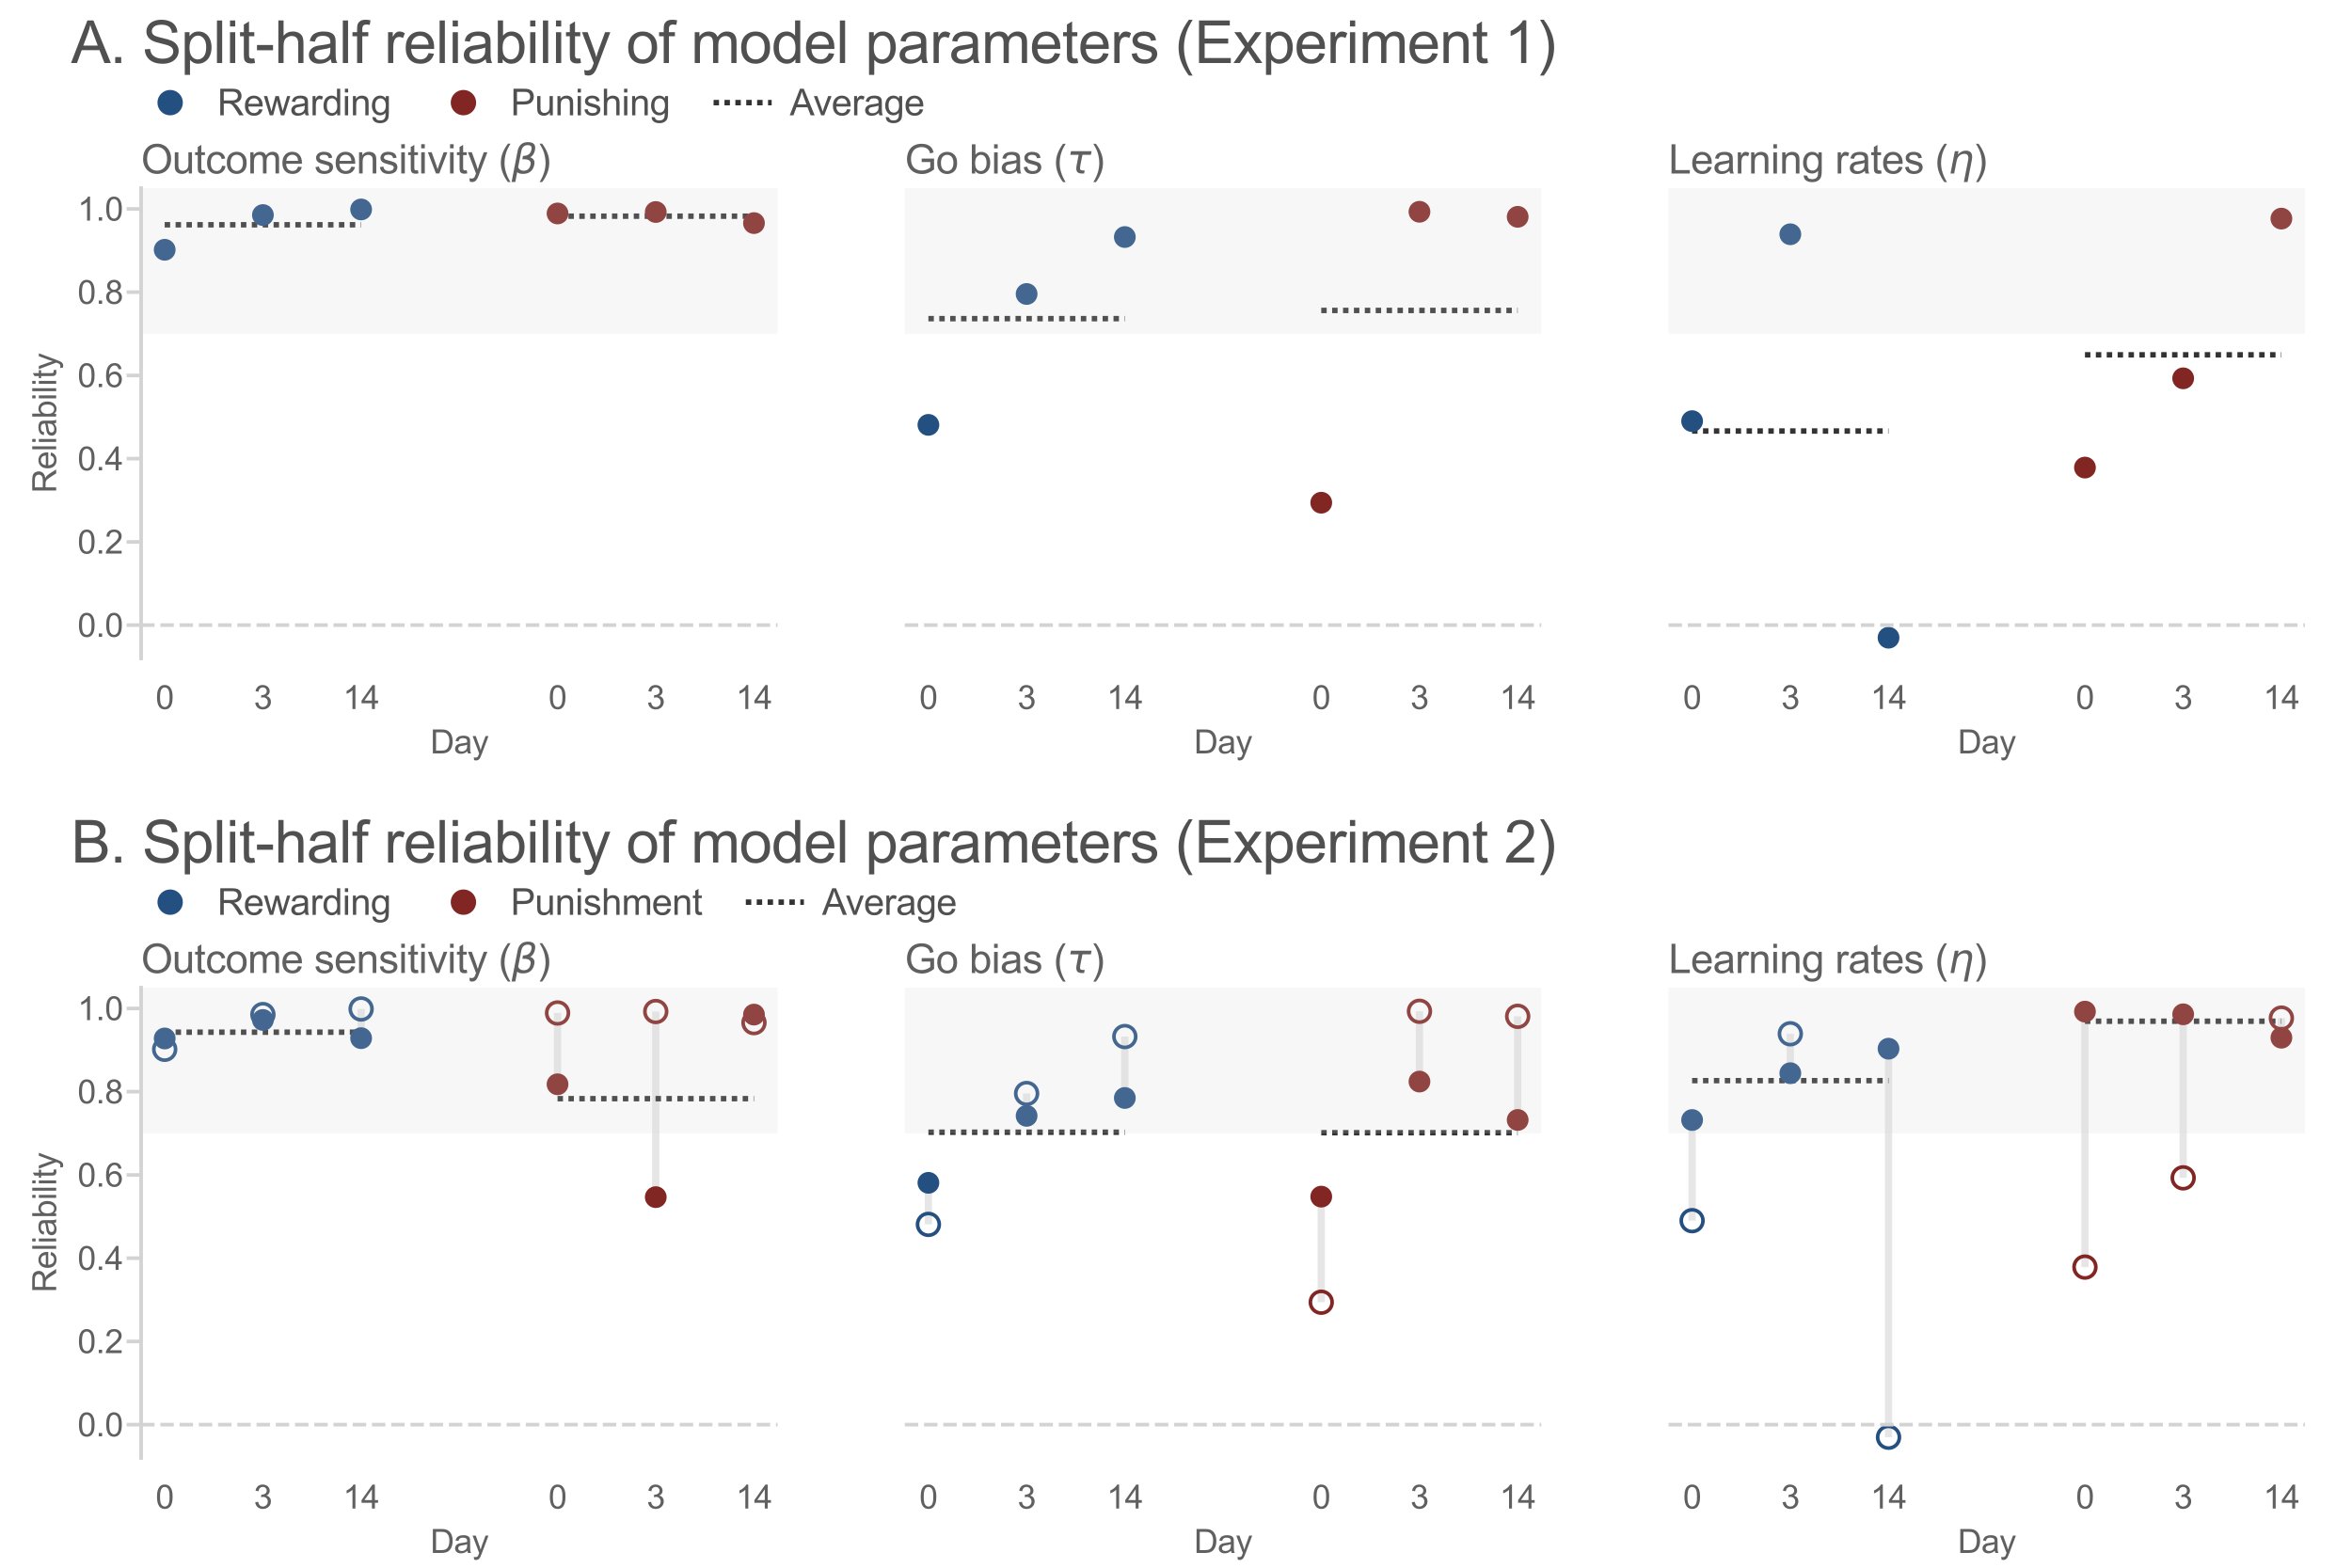 <?xml version="1.0" encoding="utf-8" standalone="no"?>
<!DOCTYPE svg PUBLIC "-//W3C//DTD SVG 1.1//EN"
  "http://www.w3.org/Graphics/SVG/1.1/DTD/svg11.dtd">
<svg xmlns:xlink="http://www.w3.org/1999/xlink" width="648pt" height="432pt" viewBox="0 0 648 432" xmlns="http://www.w3.org/2000/svg" version="1.1">
 <defs>
  <style type="text/css">*{stroke-linejoin: round; stroke-linecap: butt}</style>
 </defs>
 <g id="figure_1">
  <g id="patch_1">
   <path d="M 0 432 
L 648 432 
L 648 0 
L 0 0 
z
" style="fill: #ffffff"/>
  </g>
  <g id="axes_1">
   <g id="patch_2">
    <path d="M 38.88 181.44 
L 214.221 181.44 
L 214.221 51.84 
L 38.88 51.84 
z
" style="fill: #ffffff"/>
   </g>
   <g id="LineCollection_1">
    <path d="M 45.374 61.935 
L 99.492 61.935 
" clip-path="url(#p737500620c)" style="fill: none; stroke-dasharray: 1.5,1.5; stroke-dashoffset: 0; stroke: #333333; stroke-width: 1.5"/>
   </g>
   <g id="LineCollection_2">
    <path d="M 153.609 59.574 
L 207.727 59.574 
" clip-path="url(#p737500620c)" style="fill: none; stroke-dasharray: 1.5,1.5; stroke-dashoffset: 0; stroke: #333333; stroke-width: 1.5"/>
   </g>
   <g id="matplotlib.axis_1">
    <g id="xtick_1">
     <g id="text_1">
      <!-- 0 -->
      <g style="fill: #606060" transform="translate(42.872 195.382) scale(0.09 -0.09)">
       <defs>
        <path id="ArialMT-30" d="M 266 2259 
Q 266 3072 433 3567 
Q 600 4063 929 4331 
Q 1259 4600 1759 4600 
Q 2128 4600 2406 4451 
Q 2684 4303 2865 4023 
Q 3047 3744 3150 3342 
Q 3253 2941 3253 2259 
Q 3253 1453 3087 958 
Q 2922 463 2592 192 
Q 2263 -78 1759 -78 
Q 1097 -78 719 397 
Q 266 969 266 2259 
z
M 844 2259 
Q 844 1131 1108 757 
Q 1372 384 1759 384 
Q 2147 384 2411 759 
Q 2675 1134 2675 2259 
Q 2675 3391 2411 3762 
Q 2147 4134 1753 4134 
Q 1366 4134 1134 3806 
Q 844 3388 844 2259 
z
" transform="scale(0.016)"/>
       </defs>
       <use xlink:href="#ArialMT-30"/>
      </g>
     </g>
    </g>
    <g id="xtick_2">
     <g id="text_2">
      <!-- 3 -->
      <g style="fill: #606060" transform="translate(69.931 195.382) scale(0.09 -0.09)">
       <defs>
        <path id="ArialMT-33" d="M 269 1209 
L 831 1284 
Q 928 806 1161 595 
Q 1394 384 1728 384 
Q 2125 384 2398 659 
Q 2672 934 2672 1341 
Q 2672 1728 2419 1979 
Q 2166 2231 1775 2231 
Q 1616 2231 1378 2169 
L 1441 2663 
Q 1497 2656 1531 2656 
Q 1891 2656 2178 2843 
Q 2466 3031 2466 3422 
Q 2466 3731 2256 3934 
Q 2047 4138 1716 4138 
Q 1388 4138 1169 3931 
Q 950 3725 888 3313 
L 325 3413 
Q 428 3978 793 4289 
Q 1159 4600 1703 4600 
Q 2078 4600 2393 4439 
Q 2709 4278 2876 4000 
Q 3044 3722 3044 3409 
Q 3044 3113 2884 2869 
Q 2725 2625 2413 2481 
Q 2819 2388 3044 2092 
Q 3269 1797 3269 1353 
Q 3269 753 2831 336 
Q 2394 -81 1725 -81 
Q 1122 -81 723 278 
Q 325 638 269 1209 
z
" transform="scale(0.016)"/>
       </defs>
       <use xlink:href="#ArialMT-33"/>
      </g>
     </g>
    </g>
    <g id="xtick_3">
     <g id="text_3">
      <!-- 14 -->
      <g style="fill: #606060" transform="translate(94.487 195.382) scale(0.09 -0.09)">
       <defs>
        <path id="ArialMT-31" d="M 2384 0 
L 1822 0 
L 1822 3584 
Q 1619 3391 1289 3197 
Q 959 3003 697 2906 
L 697 3450 
Q 1169 3672 1522 3987 
Q 1875 4303 2022 4600 
L 2384 4600 
L 2384 0 
z
" transform="scale(0.016)"/>
        <path id="ArialMT-34" d="M 2069 0 
L 2069 1097 
L 81 1097 
L 81 1613 
L 2172 4581 
L 2631 4581 
L 2631 1613 
L 3250 1613 
L 3250 1097 
L 2631 1097 
L 2631 0 
L 2069 0 
z
M 2069 1613 
L 2069 3678 
L 634 1613 
L 2069 1613 
z
" transform="scale(0.016)"/>
       </defs>
       <use xlink:href="#ArialMT-31"/>
       <use xlink:href="#ArialMT-34" x="55.615"/>
      </g>
     </g>
    </g>
    <g id="xtick_4">
     <g id="text_4">
      <!-- 0 -->
      <g style="fill: #606060" transform="translate(151.107 195.382) scale(0.09 -0.09)">
       <use xlink:href="#ArialMT-30"/>
      </g>
     </g>
    </g>
    <g id="xtick_5">
     <g id="text_5">
      <!-- 3 -->
      <g style="fill: #606060" transform="translate(178.166 195.382) scale(0.09 -0.09)">
       <use xlink:href="#ArialMT-33"/>
      </g>
     </g>
    </g>
    <g id="xtick_6">
     <g id="text_6">
      <!-- 14 -->
      <g style="fill: #606060" transform="translate(202.722 195.382) scale(0.09 -0.09)">
       <use xlink:href="#ArialMT-31"/>
       <use xlink:href="#ArialMT-34" x="55.615"/>
      </g>
     </g>
    </g>
    <g id="text_7">
     <!-- Day -->
     <g style="fill: #606060" transform="translate(118.548 207.613) scale(0.09 -0.09)">
      <defs>
       <path id="ArialMT-44" d="M 494 0 
L 494 4581 
L 2072 4581 
Q 2606 4581 2888 4516 
Q 3281 4425 3559 4188 
Q 3922 3881 4101 3404 
Q 4281 2928 4281 2316 
Q 4281 1794 4159 1391 
Q 4038 988 3847 723 
Q 3656 459 3429 307 
Q 3203 156 2883 78 
Q 2563 0 2147 0 
L 494 0 
z
M 1100 541 
L 2078 541 
Q 2531 541 2789 625 
Q 3047 709 3200 863 
Q 3416 1078 3536 1442 
Q 3656 1806 3656 2325 
Q 3656 3044 3420 3430 
Q 3184 3816 2847 3947 
Q 2603 4041 2063 4041 
L 1100 4041 
L 1100 541 
z
" transform="scale(0.016)"/>
       <path id="ArialMT-61" d="M 2588 409 
Q 2275 144 1986 34 
Q 1697 -75 1366 -75 
Q 819 -75 525 192 
Q 231 459 231 875 
Q 231 1119 342 1320 
Q 453 1522 633 1644 
Q 813 1766 1038 1828 
Q 1203 1872 1538 1913 
Q 2219 1994 2541 2106 
Q 2544 2222 2544 2253 
Q 2544 2597 2384 2738 
Q 2169 2928 1744 2928 
Q 1347 2928 1158 2789 
Q 969 2650 878 2297 
L 328 2372 
Q 403 2725 575 2942 
Q 747 3159 1072 3276 
Q 1397 3394 1825 3394 
Q 2250 3394 2515 3294 
Q 2781 3194 2906 3042 
Q 3031 2891 3081 2659 
Q 3109 2516 3109 2141 
L 3109 1391 
Q 3109 606 3145 398 
Q 3181 191 3288 0 
L 2700 0 
Q 2613 175 2588 409 
z
M 2541 1666 
Q 2234 1541 1622 1453 
Q 1275 1403 1131 1340 
Q 988 1278 909 1158 
Q 831 1038 831 891 
Q 831 666 1001 516 
Q 1172 366 1500 366 
Q 1825 366 2078 508 
Q 2331 650 2450 897 
Q 2541 1088 2541 1459 
L 2541 1666 
z
" transform="scale(0.016)"/>
       <path id="ArialMT-79" d="M 397 -1278 
L 334 -750 
Q 519 -800 656 -800 
Q 844 -800 956 -737 
Q 1069 -675 1141 -563 
Q 1194 -478 1313 -144 
Q 1328 -97 1363 -6 
L 103 3319 
L 709 3319 
L 1400 1397 
Q 1534 1031 1641 628 
Q 1738 1016 1872 1384 
L 2581 3319 
L 3144 3319 
L 1881 -56 
Q 1678 -603 1566 -809 
Q 1416 -1088 1222 -1217 
Q 1028 -1347 759 -1347 
Q 597 -1347 397 -1278 
z
" transform="scale(0.016)"/>
      </defs>
      <use xlink:href="#ArialMT-44"/>
      <use xlink:href="#ArialMT-61" x="72.217"/>
      <use xlink:href="#ArialMT-79" x="127.832"/>
     </g>
    </g>
   </g>
   <g id="matplotlib.axis_2">
    <g id="ytick_1">
     <g id="line2d_1">
      <defs>
       <path id="ma8b0f2b609" d="M 0 0 
L -4 0 
" style="stroke: #d3d3d3"/>
      </defs>
      <g>
       <use xlink:href="#ma8b0f2b609" x="38.88" y="172.265" style="fill: #d3d3d3; stroke: #d3d3d3"/>
      </g>
     </g>
     <g id="text_8">
      <!-- 0.0 -->
      <g style="fill: #606060" transform="translate(21.37 175.486) scale(0.09 -0.09)">
       <defs>
        <path id="ArialMT-2e" d="M 581 0 
L 581 641 
L 1222 641 
L 1222 0 
L 581 0 
z
" transform="scale(0.016)"/>
       </defs>
       <use xlink:href="#ArialMT-30"/>
       <use xlink:href="#ArialMT-2e" x="55.615"/>
       <use xlink:href="#ArialMT-30" x="83.398"/>
      </g>
     </g>
    </g>
    <g id="ytick_2">
     <g id="line2d_2">
      <g>
       <use xlink:href="#ma8b0f2b609" x="38.88" y="149.327" style="fill: #d3d3d3; stroke: #d3d3d3"/>
      </g>
     </g>
     <g id="text_9">
      <!-- 0.2 -->
      <g style="fill: #606060" transform="translate(21.37 152.548) scale(0.09 -0.09)">
       <defs>
        <path id="ArialMT-32" d="M 3222 541 
L 3222 0 
L 194 0 
Q 188 203 259 391 
Q 375 700 629 1000 
Q 884 1300 1366 1694 
Q 2113 2306 2375 2664 
Q 2638 3022 2638 3341 
Q 2638 3675 2398 3904 
Q 2159 4134 1775 4134 
Q 1369 4134 1125 3890 
Q 881 3647 878 3216 
L 300 3275 
Q 359 3922 746 4261 
Q 1134 4600 1788 4600 
Q 2447 4600 2831 4234 
Q 3216 3869 3216 3328 
Q 3216 3053 3103 2787 
Q 2991 2522 2730 2228 
Q 2469 1934 1863 1422 
Q 1356 997 1212 845 
Q 1069 694 975 541 
L 3222 541 
z
" transform="scale(0.016)"/>
       </defs>
       <use xlink:href="#ArialMT-30"/>
       <use xlink:href="#ArialMT-2e" x="55.615"/>
       <use xlink:href="#ArialMT-32" x="83.398"/>
      </g>
     </g>
    </g>
    <g id="ytick_3">
     <g id="line2d_3">
      <g>
       <use xlink:href="#ma8b0f2b609" x="38.88" y="126.389" style="fill: #d3d3d3; stroke: #d3d3d3"/>
      </g>
     </g>
     <g id="text_10">
      <!-- 0.4 -->
      <g style="fill: #606060" transform="translate(21.37 129.61) scale(0.09 -0.09)">
       <use xlink:href="#ArialMT-30"/>
       <use xlink:href="#ArialMT-2e" x="55.615"/>
       <use xlink:href="#ArialMT-34" x="83.398"/>
      </g>
     </g>
    </g>
    <g id="ytick_4">
     <g id="line2d_4">
      <g>
       <use xlink:href="#ma8b0f2b609" x="38.88" y="103.451" style="fill: #d3d3d3; stroke: #d3d3d3"/>
      </g>
     </g>
     <g id="text_11">
      <!-- 0.6 -->
      <g style="fill: #606060" transform="translate(21.37 106.672) scale(0.09 -0.09)">
       <defs>
        <path id="ArialMT-36" d="M 3184 3459 
L 2625 3416 
Q 2550 3747 2413 3897 
Q 2184 4138 1850 4138 
Q 1581 4138 1378 3988 
Q 1113 3794 959 3422 
Q 806 3050 800 2363 
Q 1003 2672 1297 2822 
Q 1591 2972 1913 2972 
Q 2475 2972 2870 2558 
Q 3266 2144 3266 1488 
Q 3266 1056 3080 686 
Q 2894 316 2569 119 
Q 2244 -78 1831 -78 
Q 1128 -78 684 439 
Q 241 956 241 2144 
Q 241 3472 731 4075 
Q 1159 4600 1884 4600 
Q 2425 4600 2770 4297 
Q 3116 3994 3184 3459 
z
M 888 1484 
Q 888 1194 1011 928 
Q 1134 663 1356 523 
Q 1578 384 1822 384 
Q 2178 384 2434 671 
Q 2691 959 2691 1453 
Q 2691 1928 2437 2201 
Q 2184 2475 1800 2475 
Q 1419 2475 1153 2201 
Q 888 1928 888 1484 
z
" transform="scale(0.016)"/>
       </defs>
       <use xlink:href="#ArialMT-30"/>
       <use xlink:href="#ArialMT-2e" x="55.615"/>
       <use xlink:href="#ArialMT-36" x="83.398"/>
      </g>
     </g>
    </g>
    <g id="ytick_5">
     <g id="line2d_5">
      <g>
       <use xlink:href="#ma8b0f2b609" x="38.88" y="80.513" style="fill: #d3d3d3; stroke: #d3d3d3"/>
      </g>
     </g>
     <g id="text_12">
      <!-- 0.8 -->
      <g style="fill: #606060" transform="translate(21.37 83.734) scale(0.09 -0.09)">
       <defs>
        <path id="ArialMT-38" d="M 1131 2484 
Q 781 2613 612 2850 
Q 444 3088 444 3419 
Q 444 3919 803 4259 
Q 1163 4600 1759 4600 
Q 2359 4600 2725 4251 
Q 3091 3903 3091 3403 
Q 3091 3084 2923 2848 
Q 2756 2613 2416 2484 
Q 2838 2347 3058 2040 
Q 3278 1734 3278 1309 
Q 3278 722 2862 322 
Q 2447 -78 1769 -78 
Q 1091 -78 675 323 
Q 259 725 259 1325 
Q 259 1772 486 2073 
Q 713 2375 1131 2484 
z
M 1019 3438 
Q 1019 3113 1228 2906 
Q 1438 2700 1772 2700 
Q 2097 2700 2305 2904 
Q 2513 3109 2513 3406 
Q 2513 3716 2298 3927 
Q 2084 4138 1766 4138 
Q 1444 4138 1231 3931 
Q 1019 3725 1019 3438 
z
M 838 1322 
Q 838 1081 952 856 
Q 1066 631 1291 507 
Q 1516 384 1775 384 
Q 2178 384 2440 643 
Q 2703 903 2703 1303 
Q 2703 1709 2433 1975 
Q 2163 2241 1756 2241 
Q 1359 2241 1098 1978 
Q 838 1716 838 1322 
z
" transform="scale(0.016)"/>
       </defs>
       <use xlink:href="#ArialMT-30"/>
       <use xlink:href="#ArialMT-2e" x="55.615"/>
       <use xlink:href="#ArialMT-38" x="83.398"/>
      </g>
     </g>
    </g>
    <g id="ytick_6">
     <g id="line2d_6">
      <g>
       <use xlink:href="#ma8b0f2b609" x="38.88" y="57.575" style="fill: #d3d3d3; stroke: #d3d3d3"/>
      </g>
     </g>
     <g id="text_13">
      <!-- 1.0 -->
      <g style="fill: #606060" transform="translate(21.37 60.796) scale(0.09 -0.09)">
       <use xlink:href="#ArialMT-31"/>
       <use xlink:href="#ArialMT-2e" x="55.615"/>
       <use xlink:href="#ArialMT-30" x="83.398"/>
      </g>
     </g>
    </g>
    <g id="text_14">
     <!-- Reliability -->
     <g style="fill: #606060" transform="translate(15.476 135.896) rotate(-90) scale(0.09 -0.09)">
      <defs>
       <path id="ArialMT-52" d="M 503 0 
L 503 4581 
L 2534 4581 
Q 3147 4581 3465 4457 
Q 3784 4334 3975 4021 
Q 4166 3709 4166 3331 
Q 4166 2844 3850 2509 
Q 3534 2175 2875 2084 
Q 3116 1969 3241 1856 
Q 3506 1613 3744 1247 
L 4541 0 
L 3778 0 
L 3172 953 
Q 2906 1366 2734 1584 
Q 2563 1803 2427 1890 
Q 2291 1978 2150 2013 
Q 2047 2034 1813 2034 
L 1109 2034 
L 1109 0 
L 503 0 
z
M 1109 2559 
L 2413 2559 
Q 2828 2559 3062 2645 
Q 3297 2731 3419 2920 
Q 3541 3109 3541 3331 
Q 3541 3656 3305 3865 
Q 3069 4075 2559 4075 
L 1109 4075 
L 1109 2559 
z
" transform="scale(0.016)"/>
       <path id="ArialMT-65" d="M 2694 1069 
L 3275 997 
Q 3138 488 2766 206 
Q 2394 -75 1816 -75 
Q 1088 -75 661 373 
Q 234 822 234 1631 
Q 234 2469 665 2931 
Q 1097 3394 1784 3394 
Q 2450 3394 2872 2941 
Q 3294 2488 3294 1666 
Q 3294 1616 3291 1516 
L 816 1516 
Q 847 969 1125 678 
Q 1403 388 1819 388 
Q 2128 388 2347 550 
Q 2566 713 2694 1069 
z
M 847 1978 
L 2700 1978 
Q 2663 2397 2488 2606 
Q 2219 2931 1791 2931 
Q 1403 2931 1139 2672 
Q 875 2413 847 1978 
z
" transform="scale(0.016)"/>
       <path id="ArialMT-6c" d="M 409 0 
L 409 4581 
L 972 4581 
L 972 0 
L 409 0 
z
" transform="scale(0.016)"/>
       <path id="ArialMT-69" d="M 425 3934 
L 425 4581 
L 988 4581 
L 988 3934 
L 425 3934 
z
M 425 0 
L 425 3319 
L 988 3319 
L 988 0 
L 425 0 
z
" transform="scale(0.016)"/>
       <path id="ArialMT-62" d="M 941 0 
L 419 0 
L 419 4581 
L 981 4581 
L 981 2947 
Q 1338 3394 1891 3394 
Q 2197 3394 2470 3270 
Q 2744 3147 2920 2923 
Q 3097 2700 3197 2384 
Q 3297 2069 3297 1709 
Q 3297 856 2875 390 
Q 2453 -75 1863 -75 
Q 1275 -75 941 416 
L 941 0 
z
M 934 1684 
Q 934 1088 1097 822 
Q 1363 388 1816 388 
Q 2184 388 2453 708 
Q 2722 1028 2722 1663 
Q 2722 2313 2464 2622 
Q 2206 2931 1841 2931 
Q 1472 2931 1203 2611 
Q 934 2291 934 1684 
z
" transform="scale(0.016)"/>
       <path id="ArialMT-74" d="M 1650 503 
L 1731 6 
Q 1494 -44 1306 -44 
Q 1000 -44 831 53 
Q 663 150 594 308 
Q 525 466 525 972 
L 525 2881 
L 113 2881 
L 113 3319 
L 525 3319 
L 525 4141 
L 1084 4478 
L 1084 3319 
L 1650 3319 
L 1650 2881 
L 1084 2881 
L 1084 941 
Q 1084 700 1114 631 
Q 1144 563 1211 522 
Q 1278 481 1403 481 
Q 1497 481 1650 503 
z
" transform="scale(0.016)"/>
      </defs>
      <use xlink:href="#ArialMT-52"/>
      <use xlink:href="#ArialMT-65" x="72.217"/>
      <use xlink:href="#ArialMT-6c" x="127.832"/>
      <use xlink:href="#ArialMT-69" x="150.049"/>
      <use xlink:href="#ArialMT-61" x="172.266"/>
      <use xlink:href="#ArialMT-62" x="227.881"/>
      <use xlink:href="#ArialMT-69" x="283.496"/>
      <use xlink:href="#ArialMT-6c" x="305.713"/>
      <use xlink:href="#ArialMT-69" x="327.93"/>
      <use xlink:href="#ArialMT-74" x="350.146"/>
      <use xlink:href="#ArialMT-79" x="377.93"/>
     </g>
    </g>
   </g>
   <g id="PathCollection_1">
    <path d="M 45.374 71.829 
C 46.17 71.829 46.933 71.513 47.495 70.95 
C 48.058 70.388 48.374 69.625 48.374 68.829 
C 48.374 68.033 48.058 67.27 47.495 66.708 
C 46.933 66.145 46.17 65.829 45.374 65.829 
C 44.579 65.829 43.815 66.145 43.253 66.708 
C 42.69 67.27 42.374 68.033 42.374 68.829 
C 42.374 69.625 42.69 70.388 43.253 70.95 
C 43.815 71.513 44.579 71.829 45.374 71.829 
z
" clip-path="url(#p737500620c)" style="fill: #234f81"/>
   </g>
   <g id="PathCollection_2">
    <path d="M 72.433 62.261 
C 73.229 62.261 73.992 61.945 74.554 61.382 
C 75.117 60.82 75.433 60.057 75.433 59.261 
C 75.433 58.465 75.117 57.702 74.554 57.14 
C 73.992 56.577 73.229 56.261 72.433 56.261 
C 71.637 56.261 70.874 56.577 70.312 57.14 
C 69.749 57.702 69.433 58.465 69.433 59.261 
C 69.433 60.057 69.749 60.82 70.312 61.382 
C 70.874 61.945 71.637 62.261 72.433 62.261 
z
" clip-path="url(#p737500620c)" style="fill: #234f81"/>
   </g>
   <g id="PathCollection_3">
    <path d="M 99.492 60.715 
C 100.287 60.715 101.051 60.398 101.613 59.836 
C 102.176 59.273 102.492 58.51 102.492 57.715 
C 102.492 56.919 102.176 56.156 101.613 55.593 
C 101.051 55.031 100.287 54.715 99.492 54.715 
C 98.696 54.715 97.933 55.031 97.37 55.593 
C 96.808 56.156 96.492 56.919 96.492 57.715 
C 96.492 58.51 96.808 59.273 97.37 59.836 
C 97.933 60.398 98.696 60.715 99.492 60.715 
z
" clip-path="url(#p737500620c)" style="fill: #234f81"/>
   </g>
   <g id="PathCollection_4">
    <path d="M 153.609 61.822 
C 154.405 61.822 155.168 61.506 155.731 60.944 
C 156.293 60.381 156.609 59.618 156.609 58.822 
C 156.609 58.027 156.293 57.263 155.731 56.701 
C 155.168 56.138 154.405 55.822 153.609 55.822 
C 152.814 55.822 152.051 56.138 151.488 56.701 
C 150.926 57.263 150.609 58.027 150.609 58.822 
C 150.609 59.618 150.926 60.381 151.488 60.944 
C 152.051 61.506 152.814 61.822 153.609 61.822 
z
" clip-path="url(#p737500620c)" style="fill: #812623"/>
   </g>
   <g id="PathCollection_5">
    <path d="M 180.668 61.421 
C 181.464 61.421 182.227 61.105 182.79 60.543 
C 183.352 59.98 183.668 59.217 183.668 58.421 
C 183.668 57.626 183.352 56.863 182.79 56.3 
C 182.227 55.737 181.464 55.421 180.668 55.421 
C 179.873 55.421 179.109 55.737 178.547 56.3 
C 177.984 56.863 177.668 57.626 177.668 58.421 
C 177.668 59.217 177.984 59.98 178.547 60.543 
C 179.109 61.105 179.873 61.421 180.668 61.421 
z
" clip-path="url(#p737500620c)" style="fill: #812623"/>
   </g>
   <g id="PathCollection_6">
    <path d="M 207.727 64.477 
C 208.523 64.477 209.286 64.161 209.848 63.598 
C 210.411 63.036 210.727 62.273 210.727 61.477 
C 210.727 60.681 210.411 59.918 209.848 59.356 
C 209.286 58.793 208.523 58.477 207.727 58.477 
C 206.931 58.477 206.168 58.793 205.606 59.356 
C 205.043 59.918 204.727 60.681 204.727 61.477 
C 204.727 62.273 205.043 63.036 205.606 63.598 
C 206.168 64.161 206.931 64.477 207.727 64.477 
z
" clip-path="url(#p737500620c)" style="fill: #812623"/>
   </g>
   <g id="PolyCollection_1">
    <path d="M 214.221 91.982 
L 38.88 91.982 
L 38.88 51.84 
L 214.221 51.84 
L 214.221 51.84 
L 214.221 91.982 
z
" clip-path="url(#p737500620c)" style="fill: #d3d3d3; fill-opacity: 0.18"/>
   </g>
   <g id="line2d_7">
    <path d="M 38.88 172.265 
L 214.221 172.265 
" clip-path="url(#p737500620c)" style="fill: none; stroke-dasharray: 3.7,1.6; stroke-dashoffset: 0; stroke: #d3d3d3"/>
   </g>
   <g id="line2d_8"/>
   <g id="line2d_9"/>
   <g id="line2d_10"/>
   <g id="patch_3">
    <path d="M 38.88 181.44 
L 38.88 51.84 
" style="fill: none; stroke: #d3d3d3; stroke-linejoin: miter; stroke-linecap: square"/>
   </g>
   <g id="text_15">
    <!-- A. Split-half reliability of model parameters (Experiment 1) -->
    <g style="fill: #505050" transform="translate(19.592 17.369) scale(0.16 -0.16)">
     <defs>
      <path id="ArialMT-41" d="M -9 0 
L 1750 4581 
L 2403 4581 
L 4278 0 
L 3588 0 
L 3053 1388 
L 1138 1388 
L 634 0 
L -9 0 
z
M 1313 1881 
L 2866 1881 
L 2388 3150 
Q 2169 3728 2063 4100 
Q 1975 3659 1816 3225 
L 1313 1881 
z
" transform="scale(0.016)"/>
      <path id="ArialMT-20" transform="scale(0.016)"/>
      <path id="ArialMT-53" d="M 288 1472 
L 859 1522 
Q 900 1178 1048 958 
Q 1197 738 1509 602 
Q 1822 466 2213 466 
Q 2559 466 2825 569 
Q 3091 672 3220 851 
Q 3350 1031 3350 1244 
Q 3350 1459 3225 1620 
Q 3100 1781 2813 1891 
Q 2628 1963 1997 2114 
Q 1366 2266 1113 2400 
Q 784 2572 623 2826 
Q 463 3081 463 3397 
Q 463 3744 659 4045 
Q 856 4347 1234 4503 
Q 1613 4659 2075 4659 
Q 2584 4659 2973 4495 
Q 3363 4331 3572 4012 
Q 3781 3694 3797 3291 
L 3216 3247 
Q 3169 3681 2898 3903 
Q 2628 4125 2100 4125 
Q 1550 4125 1298 3923 
Q 1047 3722 1047 3438 
Q 1047 3191 1225 3031 
Q 1400 2872 2139 2705 
Q 2878 2538 3153 2413 
Q 3553 2228 3743 1945 
Q 3934 1663 3934 1294 
Q 3934 928 3725 604 
Q 3516 281 3123 101 
Q 2731 -78 2241 -78 
Q 1619 -78 1198 103 
Q 778 284 539 648 
Q 300 1013 288 1472 
z
" transform="scale(0.016)"/>
      <path id="ArialMT-70" d="M 422 -1272 
L 422 3319 
L 934 3319 
L 934 2888 
Q 1116 3141 1344 3267 
Q 1572 3394 1897 3394 
Q 2322 3394 2647 3175 
Q 2972 2956 3137 2557 
Q 3303 2159 3303 1684 
Q 3303 1175 3120 767 
Q 2938 359 2589 142 
Q 2241 -75 1856 -75 
Q 1575 -75 1351 44 
Q 1128 163 984 344 
L 984 -1272 
L 422 -1272 
z
M 931 1641 
Q 931 1000 1190 694 
Q 1450 388 1819 388 
Q 2194 388 2461 705 
Q 2728 1022 2728 1688 
Q 2728 2322 2467 2637 
Q 2206 2953 1844 2953 
Q 1484 2953 1207 2617 
Q 931 2281 931 1641 
z
" transform="scale(0.016)"/>
      <path id="ArialMT-2d" d="M 203 1375 
L 203 1941 
L 1931 1941 
L 1931 1375 
L 203 1375 
z
" transform="scale(0.016)"/>
      <path id="ArialMT-68" d="M 422 0 
L 422 4581 
L 984 4581 
L 984 2938 
Q 1378 3394 1978 3394 
Q 2347 3394 2619 3248 
Q 2891 3103 3008 2847 
Q 3125 2591 3125 2103 
L 3125 0 
L 2563 0 
L 2563 2103 
Q 2563 2525 2380 2717 
Q 2197 2909 1863 2909 
Q 1613 2909 1392 2779 
Q 1172 2650 1078 2428 
Q 984 2206 984 1816 
L 984 0 
L 422 0 
z
" transform="scale(0.016)"/>
      <path id="ArialMT-66" d="M 556 0 
L 556 2881 
L 59 2881 
L 59 3319 
L 556 3319 
L 556 3672 
Q 556 4006 616 4169 
Q 697 4388 901 4523 
Q 1106 4659 1475 4659 
Q 1713 4659 2000 4603 
L 1916 4113 
Q 1741 4144 1584 4144 
Q 1328 4144 1222 4034 
Q 1116 3925 1116 3625 
L 1116 3319 
L 1763 3319 
L 1763 2881 
L 1116 2881 
L 1116 0 
L 556 0 
z
" transform="scale(0.016)"/>
      <path id="ArialMT-72" d="M 416 0 
L 416 3319 
L 922 3319 
L 922 2816 
Q 1116 3169 1280 3281 
Q 1444 3394 1641 3394 
Q 1925 3394 2219 3213 
L 2025 2691 
Q 1819 2813 1613 2813 
Q 1428 2813 1281 2702 
Q 1134 2591 1072 2394 
Q 978 2094 978 1738 
L 978 0 
L 416 0 
z
" transform="scale(0.016)"/>
      <path id="ArialMT-6f" d="M 213 1659 
Q 213 2581 725 3025 
Q 1153 3394 1769 3394 
Q 2453 3394 2887 2945 
Q 3322 2497 3322 1706 
Q 3322 1066 3130 698 
Q 2938 331 2570 128 
Q 2203 -75 1769 -75 
Q 1072 -75 642 372 
Q 213 819 213 1659 
z
M 791 1659 
Q 791 1022 1069 705 
Q 1347 388 1769 388 
Q 2188 388 2466 706 
Q 2744 1025 2744 1678 
Q 2744 2294 2464 2611 
Q 2184 2928 1769 2928 
Q 1347 2928 1069 2612 
Q 791 2297 791 1659 
z
" transform="scale(0.016)"/>
      <path id="ArialMT-6d" d="M 422 0 
L 422 3319 
L 925 3319 
L 925 2853 
Q 1081 3097 1340 3245 
Q 1600 3394 1931 3394 
Q 2300 3394 2536 3241 
Q 2772 3088 2869 2813 
Q 3263 3394 3894 3394 
Q 4388 3394 4653 3120 
Q 4919 2847 4919 2278 
L 4919 0 
L 4359 0 
L 4359 2091 
Q 4359 2428 4304 2576 
Q 4250 2725 4106 2815 
Q 3963 2906 3769 2906 
Q 3419 2906 3187 2673 
Q 2956 2441 2956 1928 
L 2956 0 
L 2394 0 
L 2394 2156 
Q 2394 2531 2256 2718 
Q 2119 2906 1806 2906 
Q 1569 2906 1367 2781 
Q 1166 2656 1075 2415 
Q 984 2175 984 1722 
L 984 0 
L 422 0 
z
" transform="scale(0.016)"/>
      <path id="ArialMT-64" d="M 2575 0 
L 2575 419 
Q 2259 -75 1647 -75 
Q 1250 -75 917 144 
Q 584 363 401 755 
Q 219 1147 219 1656 
Q 219 2153 384 2558 
Q 550 2963 881 3178 
Q 1213 3394 1622 3394 
Q 1922 3394 2156 3267 
Q 2391 3141 2538 2938 
L 2538 4581 
L 3097 4581 
L 3097 0 
L 2575 0 
z
M 797 1656 
Q 797 1019 1065 703 
Q 1334 388 1700 388 
Q 2069 388 2326 689 
Q 2584 991 2584 1609 
Q 2584 2291 2321 2609 
Q 2059 2928 1675 2928 
Q 1300 2928 1048 2622 
Q 797 2316 797 1656 
z
" transform="scale(0.016)"/>
      <path id="ArialMT-73" d="M 197 991 
L 753 1078 
Q 800 744 1014 566 
Q 1228 388 1613 388 
Q 2000 388 2187 545 
Q 2375 703 2375 916 
Q 2375 1106 2209 1216 
Q 2094 1291 1634 1406 
Q 1016 1563 777 1677 
Q 538 1791 414 1992 
Q 291 2194 291 2438 
Q 291 2659 392 2848 
Q 494 3038 669 3163 
Q 800 3259 1026 3326 
Q 1253 3394 1513 3394 
Q 1903 3394 2198 3281 
Q 2494 3169 2634 2976 
Q 2775 2784 2828 2463 
L 2278 2388 
Q 2241 2644 2061 2787 
Q 1881 2931 1553 2931 
Q 1166 2931 1000 2803 
Q 834 2675 834 2503 
Q 834 2394 903 2306 
Q 972 2216 1119 2156 
Q 1203 2125 1616 2013 
Q 2213 1853 2448 1751 
Q 2684 1650 2818 1456 
Q 2953 1263 2953 975 
Q 2953 694 2789 445 
Q 2625 197 2315 61 
Q 2006 -75 1616 -75 
Q 969 -75 630 194 
Q 291 463 197 991 
z
" transform="scale(0.016)"/>
      <path id="ArialMT-28" d="M 1497 -1347 
Q 1031 -759 709 28 
Q 388 816 388 1659 
Q 388 2403 628 3084 
Q 909 3875 1497 4659 
L 1900 4659 
Q 1522 4009 1400 3731 
Q 1209 3300 1100 2831 
Q 966 2247 966 1656 
Q 966 153 1900 -1347 
L 1497 -1347 
z
" transform="scale(0.016)"/>
      <path id="ArialMT-45" d="M 506 0 
L 506 4581 
L 3819 4581 
L 3819 4041 
L 1113 4041 
L 1113 2638 
L 3647 2638 
L 3647 2100 
L 1113 2100 
L 1113 541 
L 3925 541 
L 3925 0 
L 506 0 
z
" transform="scale(0.016)"/>
      <path id="ArialMT-78" d="M 47 0 
L 1259 1725 
L 138 3319 
L 841 3319 
L 1350 2541 
Q 1494 2319 1581 2169 
Q 1719 2375 1834 2534 
L 2394 3319 
L 3066 3319 
L 1919 1756 
L 3153 0 
L 2463 0 
L 1781 1031 
L 1600 1309 
L 728 0 
L 47 0 
z
" transform="scale(0.016)"/>
      <path id="ArialMT-6e" d="M 422 0 
L 422 3319 
L 928 3319 
L 928 2847 
Q 1294 3394 1984 3394 
Q 2284 3394 2536 3286 
Q 2788 3178 2913 3003 
Q 3038 2828 3088 2588 
Q 3119 2431 3119 2041 
L 3119 0 
L 2556 0 
L 2556 2019 
Q 2556 2363 2490 2533 
Q 2425 2703 2258 2804 
Q 2091 2906 1866 2906 
Q 1506 2906 1245 2678 
Q 984 2450 984 1813 
L 984 0 
L 422 0 
z
" transform="scale(0.016)"/>
      <path id="ArialMT-29" d="M 791 -1347 
L 388 -1347 
Q 1322 153 1322 1656 
Q 1322 2244 1188 2822 
Q 1081 3291 891 3722 
Q 769 4003 388 4659 
L 791 4659 
Q 1378 3875 1659 3084 
Q 1900 2403 1900 1659 
Q 1900 816 1576 28 
Q 1253 -759 791 -1347 
z
" transform="scale(0.016)"/>
     </defs>
     <use xlink:href="#ArialMT-41"/>
     <use xlink:href="#ArialMT-2e" x="66.699"/>
     <use xlink:href="#ArialMT-20" x="94.482"/>
     <use xlink:href="#ArialMT-53" x="122.266"/>
     <use xlink:href="#ArialMT-70" x="188.965"/>
     <use xlink:href="#ArialMT-6c" x="244.58"/>
     <use xlink:href="#ArialMT-69" x="266.797"/>
     <use xlink:href="#ArialMT-74" x="289.014"/>
     <use xlink:href="#ArialMT-2d" x="316.797"/>
     <use xlink:href="#ArialMT-68" x="350.098"/>
     <use xlink:href="#ArialMT-61" x="405.713"/>
     <use xlink:href="#ArialMT-6c" x="461.328"/>
     <use xlink:href="#ArialMT-66" x="483.545"/>
     <use xlink:href="#ArialMT-20" x="511.328"/>
     <use xlink:href="#ArialMT-72" x="539.111"/>
     <use xlink:href="#ArialMT-65" x="572.412"/>
     <use xlink:href="#ArialMT-6c" x="628.027"/>
     <use xlink:href="#ArialMT-69" x="650.244"/>
     <use xlink:href="#ArialMT-61" x="672.461"/>
     <use xlink:href="#ArialMT-62" x="728.076"/>
     <use xlink:href="#ArialMT-69" x="783.691"/>
     <use xlink:href="#ArialMT-6c" x="805.908"/>
     <use xlink:href="#ArialMT-69" x="828.125"/>
     <use xlink:href="#ArialMT-74" x="850.342"/>
     <use xlink:href="#ArialMT-79" x="878.125"/>
     <use xlink:href="#ArialMT-20" x="928.125"/>
     <use xlink:href="#ArialMT-6f" x="955.908"/>
     <use xlink:href="#ArialMT-66" x="1011.523"/>
     <use xlink:href="#ArialMT-20" x="1039.307"/>
     <use xlink:href="#ArialMT-6d" x="1067.09"/>
     <use xlink:href="#ArialMT-6f" x="1150.391"/>
     <use xlink:href="#ArialMT-64" x="1206.006"/>
     <use xlink:href="#ArialMT-65" x="1261.621"/>
     <use xlink:href="#ArialMT-6c" x="1317.236"/>
     <use xlink:href="#ArialMT-20" x="1339.453"/>
     <use xlink:href="#ArialMT-70" x="1367.236"/>
     <use xlink:href="#ArialMT-61" x="1422.852"/>
     <use xlink:href="#ArialMT-72" x="1478.467"/>
     <use xlink:href="#ArialMT-61" x="1511.768"/>
     <use xlink:href="#ArialMT-6d" x="1567.383"/>
     <use xlink:href="#ArialMT-65" x="1650.684"/>
     <use xlink:href="#ArialMT-74" x="1706.299"/>
     <use xlink:href="#ArialMT-65" x="1734.082"/>
     <use xlink:href="#ArialMT-72" x="1789.697"/>
     <use xlink:href="#ArialMT-73" x="1822.998"/>
     <use xlink:href="#ArialMT-20" x="1872.998"/>
     <use xlink:href="#ArialMT-28" x="1900.781"/>
     <use xlink:href="#ArialMT-45" x="1934.082"/>
     <use xlink:href="#ArialMT-78" x="2000.781"/>
     <use xlink:href="#ArialMT-70" x="2050.781"/>
     <use xlink:href="#ArialMT-65" x="2106.396"/>
     <use xlink:href="#ArialMT-72" x="2162.012"/>
     <use xlink:href="#ArialMT-69" x="2195.312"/>
     <use xlink:href="#ArialMT-6d" x="2217.529"/>
     <use xlink:href="#ArialMT-65" x="2300.83"/>
     <use xlink:href="#ArialMT-6e" x="2356.445"/>
     <use xlink:href="#ArialMT-74" x="2412.061"/>
     <use xlink:href="#ArialMT-20" x="2439.844"/>
     <use xlink:href="#ArialMT-31" x="2467.627"/>
     <use xlink:href="#ArialMT-29" x="2523.242"/>
    </g>
   </g>
   <g id="text_16">
    <!-- Outcome sensitivity ($\beta$) -->
    <g style="fill: #606060" transform="translate(38.88 47.84) scale(0.11 -0.11)">
     <defs>
      <path id="ArialMT-4f" d="M 309 2231 
Q 309 3372 921 4017 
Q 1534 4663 2503 4663 
Q 3138 4663 3647 4359 
Q 4156 4056 4423 3514 
Q 4691 2972 4691 2284 
Q 4691 1588 4409 1038 
Q 4128 488 3612 205 
Q 3097 -78 2500 -78 
Q 1853 -78 1343 234 
Q 834 547 571 1087 
Q 309 1628 309 2231 
z
M 934 2222 
Q 934 1394 1379 917 
Q 1825 441 2497 441 
Q 3181 441 3623 922 
Q 4066 1403 4066 2288 
Q 4066 2847 3877 3264 
Q 3688 3681 3323 3911 
Q 2959 4141 2506 4141 
Q 1863 4141 1398 3698 
Q 934 3256 934 2222 
z
" transform="scale(0.016)"/>
      <path id="ArialMT-75" d="M 2597 0 
L 2597 488 
Q 2209 -75 1544 -75 
Q 1250 -75 995 37 
Q 741 150 617 320 
Q 494 491 444 738 
Q 409 903 409 1263 
L 409 3319 
L 972 3319 
L 972 1478 
Q 972 1038 1006 884 
Q 1059 663 1231 536 
Q 1403 409 1656 409 
Q 1909 409 2131 539 
Q 2353 669 2445 892 
Q 2538 1116 2538 1541 
L 2538 3319 
L 3100 3319 
L 3100 0 
L 2597 0 
z
" transform="scale(0.016)"/>
      <path id="ArialMT-63" d="M 2588 1216 
L 3141 1144 
Q 3050 572 2676 248 
Q 2303 -75 1759 -75 
Q 1078 -75 664 370 
Q 250 816 250 1647 
Q 250 2184 428 2587 
Q 606 2991 970 3192 
Q 1334 3394 1763 3394 
Q 2303 3394 2647 3120 
Q 2991 2847 3088 2344 
L 2541 2259 
Q 2463 2594 2264 2762 
Q 2066 2931 1784 2931 
Q 1359 2931 1093 2626 
Q 828 2322 828 1663 
Q 828 994 1084 691 
Q 1341 388 1753 388 
Q 2084 388 2306 591 
Q 2528 794 2588 1216 
z
" transform="scale(0.016)"/>
      <path id="ArialMT-76" d="M 1344 0 
L 81 3319 
L 675 3319 
L 1388 1331 
Q 1503 1009 1600 663 
Q 1675 925 1809 1294 
L 2547 3319 
L 3125 3319 
L 1869 0 
L 1344 0 
z
" transform="scale(0.016)"/>
      <path id="DejaVuSans-Oblique-3b2" d="M 872 216 
L 572 -1331 
L -6 -1331 
L 928 3478 
Q 1206 4903 2538 4903 
Q 3888 4903 3659 3700 
Q 3503 2844 2894 2531 
Q 3713 2250 3553 1416 
Q 3272 -69 1759 -66 
Q 1097 -63 872 216 
z
M 1019 966 
Q 1259 422 1875 425 
Q 2775 425 2966 1406 
Q 3138 2288 1675 2219 
L 1778 2750 
Q 2909 2731 3106 3750 
Q 3241 4438 2509 4434 
Q 1691 4434 1503 3459 
L 1019 966 
z
" transform="scale(0.016)"/>
     </defs>
     <use xlink:href="#ArialMT-4f" transform="translate(0 0.391)"/>
     <use xlink:href="#ArialMT-75" transform="translate(77.783 0.391)"/>
     <use xlink:href="#ArialMT-74" transform="translate(133.398 0.391)"/>
     <use xlink:href="#ArialMT-63" transform="translate(161.182 0.391)"/>
     <use xlink:href="#ArialMT-6f" transform="translate(211.182 0.391)"/>
     <use xlink:href="#ArialMT-6d" transform="translate(266.797 0.391)"/>
     <use xlink:href="#ArialMT-65" transform="translate(350.098 0.391)"/>
     <use xlink:href="#ArialMT-20" transform="translate(405.713 0.391)"/>
     <use xlink:href="#ArialMT-73" transform="translate(433.496 0.391)"/>
     <use xlink:href="#ArialMT-65" transform="translate(483.496 0.391)"/>
     <use xlink:href="#ArialMT-6e" transform="translate(539.111 0.391)"/>
     <use xlink:href="#ArialMT-73" transform="translate(594.727 0.391)"/>
     <use xlink:href="#ArialMT-69" transform="translate(644.727 0.391)"/>
     <use xlink:href="#ArialMT-74" transform="translate(666.943 0.391)"/>
     <use xlink:href="#ArialMT-69" transform="translate(694.727 0.391)"/>
     <use xlink:href="#ArialMT-76" transform="translate(716.943 0.391)"/>
     <use xlink:href="#ArialMT-69" transform="translate(766.943 0.391)"/>
     <use xlink:href="#ArialMT-74" transform="translate(789.16 0.391)"/>
     <use xlink:href="#ArialMT-79" transform="translate(816.943 0.391)"/>
     <use xlink:href="#ArialMT-20" transform="translate(866.943 0.391)"/>
     <use xlink:href="#ArialMT-28" transform="translate(894.727 0.391)"/>
     <use xlink:href="#DejaVuSans-Oblique-3b2" transform="translate(928.027 0.391)"/>
     <use xlink:href="#ArialMT-29" transform="translate(991.846 0.391)"/>
    </g>
   </g>
   <g id="legend_1">
    <g id="line2d_11"/>
    <g id="line2d_12">
     <defs>
      <path id="m4bef808f93" d="M 0 3 
C 0.796 3 1.559 2.684 2.121 2.121 
C 2.684 1.559 3 0.796 3 0 
C 3 -0.796 2.684 -1.559 2.121 -2.121 
C 1.559 -2.684 0.796 -3 0 -3 
C -0.796 -3 -1.559 -2.684 -2.121 -2.121 
C -2.684 -1.559 -3 -0.796 -3 0 
C -3 0.796 -2.684 1.559 -2.121 2.121 
C -1.559 2.684 -0.796 3 0 3 
z
" style="stroke: #234f81"/>
     </defs>
     <g>
      <use xlink:href="#m4bef808f93" x="46.88" y="28.282" style="fill: #234f81; stroke: #234f81"/>
     </g>
    </g>
    <g id="text_17">
     <!-- Rewarding -->
     <g style="fill: #505050" transform="translate(59.88 31.782) scale(0.1 -0.1)">
      <defs>
       <path id="ArialMT-77" d="M 1034 0 
L 19 3319 
L 600 3319 
L 1128 1403 
L 1325 691 
Q 1338 744 1497 1375 
L 2025 3319 
L 2603 3319 
L 3100 1394 
L 3266 759 
L 3456 1400 
L 4025 3319 
L 4572 3319 
L 3534 0 
L 2950 0 
L 2422 1988 
L 2294 2553 
L 1622 0 
L 1034 0 
z
" transform="scale(0.016)"/>
       <path id="ArialMT-67" d="M 319 -275 
L 866 -356 
Q 900 -609 1056 -725 
Q 1266 -881 1628 -881 
Q 2019 -881 2231 -725 
Q 2444 -569 2519 -288 
Q 2563 -116 2559 434 
Q 2191 0 1641 0 
Q 956 0 581 494 
Q 206 988 206 1678 
Q 206 2153 378 2554 
Q 550 2956 876 3175 
Q 1203 3394 1644 3394 
Q 2231 3394 2613 2919 
L 2613 3319 
L 3131 3319 
L 3131 450 
Q 3131 -325 2973 -648 
Q 2816 -972 2473 -1159 
Q 2131 -1347 1631 -1347 
Q 1038 -1347 672 -1080 
Q 306 -813 319 -275 
z
M 784 1719 
Q 784 1066 1043 766 
Q 1303 466 1694 466 
Q 2081 466 2343 764 
Q 2606 1063 2606 1700 
Q 2606 2309 2336 2618 
Q 2066 2928 1684 2928 
Q 1309 2928 1046 2623 
Q 784 2319 784 1719 
z
" transform="scale(0.016)"/>
      </defs>
      <use xlink:href="#ArialMT-52"/>
      <use xlink:href="#ArialMT-65" x="72.217"/>
      <use xlink:href="#ArialMT-77" x="127.832"/>
      <use xlink:href="#ArialMT-61" x="200.049"/>
      <use xlink:href="#ArialMT-72" x="255.664"/>
      <use xlink:href="#ArialMT-64" x="288.965"/>
      <use xlink:href="#ArialMT-69" x="344.58"/>
      <use xlink:href="#ArialMT-6e" x="366.797"/>
      <use xlink:href="#ArialMT-67" x="422.412"/>
     </g>
    </g>
    <g id="line2d_13"/>
    <g id="line2d_14">
     <defs>
      <path id="ma8632bca8d" d="M 0 3 
C 0.796 3 1.559 2.684 2.121 2.121 
C 2.684 1.559 3 0.796 3 0 
C 3 -0.796 2.684 -1.559 2.121 -2.121 
C 1.559 -2.684 0.796 -3 0 -3 
C -0.796 -3 -1.559 -2.684 -2.121 -2.121 
C -2.684 -1.559 -3 -0.796 -3 0 
C -3 0.796 -2.684 1.559 -2.121 2.121 
C -1.559 2.684 -0.796 3 0 3 
z
" style="stroke: #812623"/>
     </defs>
     <g>
      <use xlink:href="#ma8632bca8d" x="127.68" y="28.282" style="fill: #812623; stroke: #812623"/>
     </g>
    </g>
    <g id="text_18">
     <!-- Punishing -->
     <g style="fill: #505050" transform="translate(140.68 31.782) scale(0.1 -0.1)">
      <defs>
       <path id="ArialMT-50" d="M 494 0 
L 494 4581 
L 2222 4581 
Q 2678 4581 2919 4538 
Q 3256 4481 3484 4323 
Q 3713 4166 3852 3881 
Q 3991 3597 3991 3256 
Q 3991 2672 3619 2267 
Q 3247 1863 2275 1863 
L 1100 1863 
L 1100 0 
L 494 0 
z
M 1100 2403 
L 2284 2403 
Q 2872 2403 3119 2622 
Q 3366 2841 3366 3238 
Q 3366 3525 3220 3729 
Q 3075 3934 2838 4000 
Q 2684 4041 2272 4041 
L 1100 4041 
L 1100 2403 
z
" transform="scale(0.016)"/>
      </defs>
      <use xlink:href="#ArialMT-50"/>
      <use xlink:href="#ArialMT-75" x="66.699"/>
      <use xlink:href="#ArialMT-6e" x="122.314"/>
      <use xlink:href="#ArialMT-69" x="177.93"/>
      <use xlink:href="#ArialMT-73" x="200.146"/>
      <use xlink:href="#ArialMT-68" x="250.146"/>
      <use xlink:href="#ArialMT-69" x="305.762"/>
      <use xlink:href="#ArialMT-6e" x="327.979"/>
      <use xlink:href="#ArialMT-67" x="383.594"/>
     </g>
    </g>
    <g id="line2d_15">
     <path d="M 196.599 28.282 
L 212.599 28.282 
" style="fill: none; stroke-dasharray: 1.5,1.5; stroke-dashoffset: 0; stroke: #333333; stroke-width: 1.5"/>
    </g>
    <g id="line2d_16"/>
    <g id="text_19">
     <!-- Average -->
     <g style="fill: #505050" transform="translate(217.599 31.782) scale(0.1 -0.1)">
      <use xlink:href="#ArialMT-41"/>
      <use xlink:href="#ArialMT-76" x="64.949"/>
      <use xlink:href="#ArialMT-65" x="114.949"/>
      <use xlink:href="#ArialMT-72" x="170.564"/>
      <use xlink:href="#ArialMT-61" x="203.865"/>
      <use xlink:href="#ArialMT-67" x="259.48"/>
      <use xlink:href="#ArialMT-65" x="315.096"/>
     </g>
    </g>
   </g>
  </g>
  <g id="axes_2">
   <g id="patch_4">
    <path d="M 249.289 181.44 
L 424.631 181.44 
L 424.631 51.84 
L 249.289 51.84 
z
" style="fill: #ffffff"/>
   </g>
   <g id="LineCollection_3">
    <path d="M 255.784 87.803 
L 309.901 87.803 
" clip-path="url(#pb177ef868d)" style="fill: none; stroke-dasharray: 1.5,1.5; stroke-dashoffset: 0; stroke: #333333; stroke-width: 1.5"/>
   </g>
   <g id="LineCollection_4">
    <path d="M 364.019 85.543 
L 418.136 85.543 
" clip-path="url(#pb177ef868d)" style="fill: none; stroke-dasharray: 1.5,1.5; stroke-dashoffset: 0; stroke: #333333; stroke-width: 1.5"/>
   </g>
   <g id="matplotlib.axis_3">
    <g id="xtick_7">
     <g id="text_20">
      <!-- 0 -->
      <g style="fill: #606060" transform="translate(253.281 195.382) scale(0.09 -0.09)">
       <use xlink:href="#ArialMT-30"/>
      </g>
     </g>
    </g>
    <g id="xtick_8">
     <g id="text_21">
      <!-- 3 -->
      <g style="fill: #606060" transform="translate(280.34 195.382) scale(0.09 -0.09)">
       <use xlink:href="#ArialMT-33"/>
      </g>
     </g>
    </g>
    <g id="xtick_9">
     <g id="text_22">
      <!-- 14 -->
      <g style="fill: #606060" transform="translate(304.896 195.382) scale(0.09 -0.09)">
       <use xlink:href="#ArialMT-31"/>
       <use xlink:href="#ArialMT-34" x="55.615"/>
      </g>
     </g>
    </g>
    <g id="xtick_10">
     <g id="text_23">
      <!-- 0 -->
      <g style="fill: #606060" transform="translate(361.516 195.382) scale(0.09 -0.09)">
       <use xlink:href="#ArialMT-30"/>
      </g>
     </g>
    </g>
    <g id="xtick_11">
     <g id="text_24">
      <!-- 3 -->
      <g style="fill: #606060" transform="translate(388.575 195.382) scale(0.09 -0.09)">
       <use xlink:href="#ArialMT-33"/>
      </g>
     </g>
    </g>
    <g id="xtick_12">
     <g id="text_25">
      <!-- 14 -->
      <g style="fill: #606060" transform="translate(413.132 195.382) scale(0.09 -0.09)">
       <use xlink:href="#ArialMT-31"/>
       <use xlink:href="#ArialMT-34" x="55.615"/>
      </g>
     </g>
    </g>
    <g id="text_26">
     <!-- Day -->
     <g style="fill: #606060" transform="translate(328.958 207.613) scale(0.09 -0.09)">
      <use xlink:href="#ArialMT-44"/>
      <use xlink:href="#ArialMT-61" x="72.217"/>
      <use xlink:href="#ArialMT-79" x="127.832"/>
     </g>
    </g>
   </g>
   <g id="matplotlib.axis_4">
    <g id="ytick_7"/>
    <g id="ytick_8"/>
    <g id="ytick_9"/>
    <g id="ytick_10"/>
    <g id="ytick_11"/>
    <g id="ytick_12"/>
   </g>
   <g id="PathCollection_7">
    <path d="M 255.784 120.079 
C 256.579 120.079 257.342 119.763 257.905 119.2 
C 258.467 118.638 258.784 117.875 258.784 117.079 
C 258.784 116.283 258.467 115.52 257.905 114.958 
C 257.342 114.395 256.579 114.079 255.784 114.079 
C 254.988 114.079 254.225 114.395 253.662 114.958 
C 253.1 115.52 252.784 116.283 252.784 117.079 
C 252.784 117.875 253.1 118.638 253.662 119.2 
C 254.225 119.763 254.988 120.079 255.784 120.079 
z
" clip-path="url(#pb177ef868d)" style="fill: #234f81"/>
   </g>
   <g id="PathCollection_8">
    <path d="M 282.842 84.012 
C 283.638 84.012 284.401 83.696 284.964 83.134 
C 285.526 82.571 285.842 81.808 285.842 81.012 
C 285.842 80.217 285.526 79.454 284.964 78.891 
C 284.401 78.328 283.638 78.012 282.842 78.012 
C 282.047 78.012 281.284 78.328 280.721 78.891 
C 280.158 79.454 279.842 80.217 279.842 81.012 
C 279.842 81.808 280.158 82.571 280.721 83.134 
C 281.284 83.696 282.047 84.012 282.842 84.012 
z
" clip-path="url(#pb177ef868d)" style="fill: #234f81"/>
   </g>
   <g id="PathCollection_9">
    <path d="M 309.901 68.317 
C 310.697 68.317 311.46 68.001 312.022 67.438 
C 312.585 66.876 312.901 66.113 312.901 65.317 
C 312.901 64.522 312.585 63.758 312.022 63.196 
C 311.46 62.633 310.697 62.317 309.901 62.317 
C 309.106 62.317 308.342 62.633 307.78 63.196 
C 307.217 63.758 306.901 64.522 306.901 65.317 
C 306.901 66.113 307.217 66.876 307.78 67.438 
C 308.342 68.001 309.106 68.317 309.901 68.317 
z
" clip-path="url(#pb177ef868d)" style="fill: #234f81"/>
   </g>
   <g id="PathCollection_10">
    <path d="M 364.019 141.528 
C 364.814 141.528 365.578 141.212 366.14 140.649 
C 366.703 140.086 367.019 139.323 367.019 138.528 
C 367.019 137.732 366.703 136.969 366.14 136.406 
C 365.578 135.844 364.814 135.528 364.019 135.528 
C 363.223 135.528 362.46 135.844 361.898 136.406 
C 361.335 136.969 361.019 137.732 361.019 138.528 
C 361.019 139.323 361.335 140.086 361.898 140.649 
C 362.46 141.212 363.223 141.528 364.019 141.528 
z
" clip-path="url(#pb177ef868d)" style="fill: #812623"/>
   </g>
   <g id="PathCollection_11">
    <path d="M 391.078 61.356 
C 391.873 61.356 392.636 61.04 393.199 60.478 
C 393.762 59.915 394.078 59.152 394.078 58.356 
C 394.078 57.561 393.762 56.798 393.199 56.235 
C 392.636 55.672 391.873 55.356 391.078 55.356 
C 390.282 55.356 389.519 55.672 388.956 56.235 
C 388.394 56.798 388.078 57.561 388.078 58.356 
C 388.078 59.152 388.394 59.915 388.956 60.478 
C 389.519 61.04 390.282 61.356 391.078 61.356 
z
" clip-path="url(#pb177ef868d)" style="fill: #812623"/>
   </g>
   <g id="PathCollection_12">
    <path d="M 418.136 62.746 
C 418.932 62.746 419.695 62.43 420.258 61.868 
C 420.82 61.305 421.136 60.542 421.136 59.746 
C 421.136 58.951 420.82 58.188 420.258 57.625 
C 419.695 57.062 418.932 56.746 418.136 56.746 
C 417.341 56.746 416.578 57.062 416.015 57.625 
C 415.453 58.188 415.136 58.951 415.136 59.746 
C 415.136 60.542 415.453 61.305 416.015 61.868 
C 416.578 62.43 417.341 62.746 418.136 62.746 
z
" clip-path="url(#pb177ef868d)" style="fill: #812623"/>
   </g>
   <g id="PolyCollection_2">
    <path d="M 424.631 91.982 
L 249.289 91.982 
L 249.289 51.84 
L 424.631 51.84 
L 424.631 51.84 
L 424.631 91.982 
z
" clip-path="url(#pb177ef868d)" style="fill: #d3d3d3; fill-opacity: 0.18"/>
   </g>
   <g id="line2d_17">
    <path d="M 249.289 172.265 
L 424.631 172.265 
" clip-path="url(#pb177ef868d)" style="fill: none; stroke-dasharray: 3.7,1.6; stroke-dashoffset: 0; stroke: #d3d3d3"/>
   </g>
   <g id="text_27">
    <!-- Go bias ($\tau$) -->
    <g style="fill: #606060" transform="translate(249.289 47.84) scale(0.11 -0.11)">
     <defs>
      <path id="ArialMT-47" d="M 2638 1797 
L 2638 2334 
L 4578 2338 
L 4578 638 
Q 4131 281 3656 101 
Q 3181 -78 2681 -78 
Q 2006 -78 1454 211 
Q 903 500 622 1047 
Q 341 1594 341 2269 
Q 341 2938 620 3517 
Q 900 4097 1425 4378 
Q 1950 4659 2634 4659 
Q 3131 4659 3532 4498 
Q 3934 4338 4162 4050 
Q 4391 3763 4509 3300 
L 3963 3150 
Q 3859 3500 3706 3700 
Q 3553 3900 3268 4020 
Q 2984 4141 2638 4141 
Q 2222 4141 1919 4014 
Q 1616 3888 1430 3681 
Q 1244 3475 1141 3228 
Q 966 2803 966 2306 
Q 966 1694 1177 1281 
Q 1388 869 1791 669 
Q 2194 469 2647 469 
Q 3041 469 3416 620 
Q 3791 772 3984 944 
L 3984 1797 
L 2638 1797 
z
" transform="scale(0.016)"/>
      <path id="DejaVuSans-Oblique-3c4" d="M 2103 638 
Q 2188 488 2525 488 
L 2800 488 
L 2706 0 
L 2363 0 
Q 1800 0 1600 300 
Q 1403 606 1534 1269 
L 1856 2925 
L 541 2925 
L 653 3500 
L 3881 3500 
L 3769 2925 
L 2444 2925 
L 2113 1234 
Q 2025 781 2103 638 
z
" transform="scale(0.016)"/>
     </defs>
     <use xlink:href="#ArialMT-47" transform="translate(0 0.203)"/>
     <use xlink:href="#ArialMT-6f" transform="translate(77.783 0.203)"/>
     <use xlink:href="#ArialMT-20" transform="translate(133.398 0.203)"/>
     <use xlink:href="#ArialMT-62" transform="translate(161.182 0.203)"/>
     <use xlink:href="#ArialMT-69" transform="translate(216.797 0.203)"/>
     <use xlink:href="#ArialMT-61" transform="translate(239.014 0.203)"/>
     <use xlink:href="#ArialMT-73" transform="translate(294.629 0.203)"/>
     <use xlink:href="#ArialMT-20" transform="translate(344.629 0.203)"/>
     <use xlink:href="#ArialMT-28" transform="translate(372.412 0.203)"/>
     <use xlink:href="#DejaVuSans-Oblique-3c4" transform="translate(405.713 0.203)"/>
     <use xlink:href="#ArialMT-29" transform="translate(465.918 0.203)"/>
    </g>
   </g>
  </g>
  <g id="axes_3">
   <g id="patch_5">
    <path d="M 459.699 181.44 
L 635.04 181.44 
L 635.04 51.84 
L 459.699 51.84 
z
" style="fill: #ffffff"/>
   </g>
   <g id="LineCollection_5">
    <path d="M 466.193 118.778 
L 520.311 118.778 
" clip-path="url(#p2eb1e48fd2)" style="fill: none; stroke-dasharray: 1.5,1.5; stroke-dashoffset: 0; stroke: #333333; stroke-width: 1.5"/>
   </g>
   <g id="LineCollection_6">
    <path d="M 574.428 97.781 
L 628.546 97.781 
" clip-path="url(#p2eb1e48fd2)" style="fill: none; stroke-dasharray: 1.5,1.5; stroke-dashoffset: 0; stroke: #333333; stroke-width: 1.5"/>
   </g>
   <g id="matplotlib.axis_5">
    <g id="xtick_13">
     <g id="text_28">
      <!-- 0 -->
      <g style="fill: #606060" transform="translate(463.691 195.382) scale(0.09 -0.09)">
       <use xlink:href="#ArialMT-30"/>
      </g>
     </g>
    </g>
    <g id="xtick_14">
     <g id="text_29">
      <!-- 3 -->
      <g style="fill: #606060" transform="translate(490.749 195.382) scale(0.09 -0.09)">
       <use xlink:href="#ArialMT-33"/>
      </g>
     </g>
    </g>
    <g id="xtick_15">
     <g id="text_30">
      <!-- 14 -->
      <g style="fill: #606060" transform="translate(515.306 195.382) scale(0.09 -0.09)">
       <use xlink:href="#ArialMT-31"/>
       <use xlink:href="#ArialMT-34" x="55.615"/>
      </g>
     </g>
    </g>
    <g id="xtick_16">
     <g id="text_31">
      <!-- 0 -->
      <g style="fill: #606060" transform="translate(571.926 195.382) scale(0.09 -0.09)">
       <use xlink:href="#ArialMT-30"/>
      </g>
     </g>
    </g>
    <g id="xtick_17">
     <g id="text_32">
      <!-- 3 -->
      <g style="fill: #606060" transform="translate(598.985 195.382) scale(0.09 -0.09)">
       <use xlink:href="#ArialMT-33"/>
      </g>
     </g>
    </g>
    <g id="xtick_18">
     <g id="text_33">
      <!-- 14 -->
      <g style="fill: #606060" transform="translate(623.541 195.382) scale(0.09 -0.09)">
       <use xlink:href="#ArialMT-31"/>
       <use xlink:href="#ArialMT-34" x="55.615"/>
      </g>
     </g>
    </g>
    <g id="text_34">
     <!-- Day -->
     <g style="fill: #606060" transform="translate(539.367 207.613) scale(0.09 -0.09)">
      <use xlink:href="#ArialMT-44"/>
      <use xlink:href="#ArialMT-61" x="72.217"/>
      <use xlink:href="#ArialMT-79" x="127.832"/>
     </g>
    </g>
   </g>
   <g id="matplotlib.axis_6">
    <g id="ytick_13"/>
    <g id="ytick_14"/>
    <g id="ytick_15"/>
    <g id="ytick_16"/>
    <g id="ytick_17"/>
    <g id="ytick_18"/>
   </g>
   <g id="PathCollection_13">
    <path d="M 466.193 119.052 
C 466.989 119.052 467.752 118.736 468.314 118.174 
C 468.877 117.611 469.193 116.848 469.193 116.052 
C 469.193 115.257 468.877 114.494 468.314 113.931 
C 467.752 113.368 466.989 113.052 466.193 113.052 
C 465.397 113.052 464.634 113.368 464.072 113.931 
C 463.509 114.494 463.193 115.257 463.193 116.052 
C 463.193 116.848 463.509 117.611 464.072 118.174 
C 464.634 118.736 465.397 119.052 466.193 119.052 
z
" clip-path="url(#p2eb1e48fd2)" style="fill: #234f81"/>
   </g>
   <g id="PathCollection_14">
    <path d="M 493.252 67.553 
C 494.047 67.553 494.811 67.237 495.373 66.674 
C 495.936 66.112 496.252 65.349 496.252 64.553 
C 496.252 63.757 495.936 62.994 495.373 62.432 
C 494.811 61.869 494.047 61.553 493.252 61.553 
C 492.456 61.553 491.693 61.869 491.13 62.432 
C 490.568 62.994 490.252 63.757 490.252 64.553 
C 490.252 65.349 490.568 66.112 491.13 66.674 
C 491.693 67.237 492.456 67.553 493.252 67.553 
z
" clip-path="url(#p2eb1e48fd2)" style="fill: #234f81"/>
   </g>
   <g id="PathCollection_15">
    <path d="M 520.311 178.73 
C 521.106 178.73 521.869 178.413 522.432 177.851 
C 522.994 177.288 523.311 176.525 523.311 175.73 
C 523.311 174.934 522.994 174.171 522.432 173.608 
C 521.869 173.046 521.106 172.73 520.311 172.73 
C 519.515 172.73 518.752 173.046 518.189 173.608 
C 517.627 174.171 517.311 174.934 517.311 175.73 
C 517.311 176.525 517.627 177.288 518.189 177.851 
C 518.752 178.413 519.515 178.73 520.311 178.73 
z
" clip-path="url(#p2eb1e48fd2)" style="fill: #234f81"/>
   </g>
   <g id="PathCollection_16">
    <path d="M 574.428 131.846 
C 575.224 131.846 575.987 131.53 576.55 130.968 
C 577.112 130.405 577.428 129.642 577.428 128.846 
C 577.428 128.051 577.112 127.288 576.55 126.725 
C 575.987 126.163 575.224 125.846 574.428 125.846 
C 573.633 125.846 572.869 126.163 572.307 126.725 
C 571.744 127.288 571.428 128.051 571.428 128.846 
C 571.428 129.642 571.744 130.405 572.307 130.968 
C 572.869 131.53 573.633 131.846 574.428 131.846 
z
" clip-path="url(#p2eb1e48fd2)" style="fill: #812623"/>
   </g>
   <g id="PathCollection_17">
    <path d="M 601.487 107.252 
C 602.283 107.252 603.046 106.936 603.608 106.374 
C 604.171 105.811 604.487 105.048 604.487 104.252 
C 604.487 103.457 604.171 102.693 603.608 102.131 
C 603.046 101.568 602.283 101.252 601.487 101.252 
C 600.691 101.252 599.928 101.568 599.366 102.131 
C 598.803 102.693 598.487 103.457 598.487 104.252 
C 598.487 105.048 598.803 105.811 599.366 106.374 
C 599.928 106.936 600.691 107.252 601.487 107.252 
z
" clip-path="url(#p2eb1e48fd2)" style="fill: #812623"/>
   </g>
   <g id="PathCollection_18">
    <path d="M 628.546 63.243 
C 629.341 63.243 630.105 62.927 630.667 62.365 
C 631.23 61.802 631.546 61.039 631.546 60.243 
C 631.546 59.448 631.23 58.685 630.667 58.122 
C 630.105 57.559 629.341 57.243 628.546 57.243 
C 627.75 57.243 626.987 57.559 626.425 58.122 
C 625.862 58.685 625.546 59.448 625.546 60.243 
C 625.546 61.039 625.862 61.802 626.425 62.365 
C 626.987 62.927 627.75 63.243 628.546 63.243 
z
" clip-path="url(#p2eb1e48fd2)" style="fill: #812623"/>
   </g>
   <g id="PolyCollection_3">
    <path d="M 635.04 91.982 
L 459.699 91.982 
L 459.699 51.84 
L 635.04 51.84 
L 635.04 51.84 
L 635.04 91.982 
z
" clip-path="url(#p2eb1e48fd2)" style="fill: #d3d3d3; fill-opacity: 0.18"/>
   </g>
   <g id="line2d_18">
    <path d="M 459.699 172.265 
L 635.04 172.265 
" clip-path="url(#p2eb1e48fd2)" style="fill: none; stroke-dasharray: 3.7,1.6; stroke-dashoffset: 0; stroke: #d3d3d3"/>
   </g>
   <g id="text_35">
    <!-- Learning rates ($\eta$) -->
    <g style="fill: #606060" transform="translate(459.699 47.84) scale(0.11 -0.11)">
     <defs>
      <path id="ArialMT-4c" d="M 469 0 
L 469 4581 
L 1075 4581 
L 1075 541 
L 3331 541 
L 3331 0 
L 469 0 
z
" transform="scale(0.016)"/>
      <path id="DejaVuSans-Oblique-3b7" d="M 3703 2113 
L 3034 -1331 
L 2459 -1331 
L 3125 2094 
Q 3222 2591 3075 2838 
Q 2931 3084 2544 3084 
Q 2078 3084 1750 2788 
Q 1425 2491 1325 1978 
L 941 0 
L 363 0 
L 1044 3500 
L 1622 3500 
L 1516 2956 
Q 1781 3272 2094 3428 
Q 2403 3584 2769 3584 
Q 3372 3584 3609 3213 
Q 3844 2838 3703 2113 
z
" transform="scale(0.016)"/>
     </defs>
     <use xlink:href="#ArialMT-4c" transform="translate(0 0.203)"/>
     <use xlink:href="#ArialMT-65" transform="translate(55.615 0.203)"/>
     <use xlink:href="#ArialMT-61" transform="translate(111.23 0.203)"/>
     <use xlink:href="#ArialMT-72" transform="translate(166.846 0.203)"/>
     <use xlink:href="#ArialMT-6e" transform="translate(200.146 0.203)"/>
     <use xlink:href="#ArialMT-69" transform="translate(255.762 0.203)"/>
     <use xlink:href="#ArialMT-6e" transform="translate(277.979 0.203)"/>
     <use xlink:href="#ArialMT-67" transform="translate(333.594 0.203)"/>
     <use xlink:href="#ArialMT-20" transform="translate(389.209 0.203)"/>
     <use xlink:href="#ArialMT-72" transform="translate(416.992 0.203)"/>
     <use xlink:href="#ArialMT-61" transform="translate(450.293 0.203)"/>
     <use xlink:href="#ArialMT-74" transform="translate(505.908 0.203)"/>
     <use xlink:href="#ArialMT-65" transform="translate(533.691 0.203)"/>
     <use xlink:href="#ArialMT-73" transform="translate(589.307 0.203)"/>
     <use xlink:href="#ArialMT-20" transform="translate(639.307 0.203)"/>
     <use xlink:href="#ArialMT-28" transform="translate(667.09 0.203)"/>
     <use xlink:href="#DejaVuSans-Oblique-3b7" transform="translate(700.391 0.203)"/>
     <use xlink:href="#ArialMT-29" transform="translate(763.77 0.203)"/>
    </g>
   </g>
  </g>
  <g id="axes_4">
   <g id="patch_6">
    <path d="M 38.88 401.76 
L 214.221 401.76 
L 214.221 272.16 
L 38.88 272.16 
z
" style="fill: #ffffff"/>
   </g>
   <g id="LineCollection_7">
    <path d="M 45.374 289.149 
L 45.374 286.162 
" clip-path="url(#p1bc354d145)" style="fill: none; stroke: #e6e6e6; stroke-width: 2"/>
   </g>
   <g id="LineCollection_8">
    <path d="M 72.433 279.581 
L 72.433 281.066 
" clip-path="url(#p1bc354d145)" style="fill: none; stroke: #e6e6e6; stroke-width: 2"/>
   </g>
   <g id="LineCollection_9">
    <path d="M 99.492 278.035 
L 99.492 286.085 
" clip-path="url(#p1bc354d145)" style="fill: none; stroke: #e6e6e6; stroke-width: 2"/>
   </g>
   <g id="LineCollection_10">
    <path d="M 153.609 279.142 
L 153.609 298.791 
" clip-path="url(#p1bc354d145)" style="fill: none; stroke: #e6e6e6; stroke-width: 2"/>
   </g>
   <g id="LineCollection_11">
    <path d="M 180.668 278.741 
L 180.668 329.889 
" clip-path="url(#p1bc354d145)" style="fill: none; stroke: #e6e6e6; stroke-width: 2"/>
   </g>
   <g id="LineCollection_12">
    <path d="M 207.727 281.797 
L 207.727 279.585 
" clip-path="url(#p1bc354d145)" style="fill: none; stroke: #e6e6e6; stroke-width: 2"/>
   </g>
   <g id="LineCollection_13">
    <path d="M 45.374 284.438 
L 99.492 284.438 
" clip-path="url(#p1bc354d145)" style="fill: none; stroke-dasharray: 1.5,1.5; stroke-dashoffset: 0; stroke: #333333; stroke-width: 1.5"/>
   </g>
   <g id="LineCollection_14">
    <path d="M 153.609 302.755 
L 207.727 302.755 
" clip-path="url(#p1bc354d145)" style="fill: none; stroke-dasharray: 1.5,1.5; stroke-dashoffset: 0; stroke: #333333; stroke-width: 1.5"/>
   </g>
   <g id="matplotlib.axis_7">
    <g id="xtick_19">
     <g id="text_36">
      <!-- 0 -->
      <g style="fill: #606060" transform="translate(42.872 415.702) scale(0.09 -0.09)">
       <use xlink:href="#ArialMT-30"/>
      </g>
     </g>
    </g>
    <g id="xtick_20">
     <g id="text_37">
      <!-- 3 -->
      <g style="fill: #606060" transform="translate(69.931 415.702) scale(0.09 -0.09)">
       <use xlink:href="#ArialMT-33"/>
      </g>
     </g>
    </g>
    <g id="xtick_21">
     <g id="text_38">
      <!-- 14 -->
      <g style="fill: #606060" transform="translate(94.487 415.702) scale(0.09 -0.09)">
       <use xlink:href="#ArialMT-31"/>
       <use xlink:href="#ArialMT-34" x="55.615"/>
      </g>
     </g>
    </g>
    <g id="xtick_22">
     <g id="text_39">
      <!-- 0 -->
      <g style="fill: #606060" transform="translate(151.107 415.702) scale(0.09 -0.09)">
       <use xlink:href="#ArialMT-30"/>
      </g>
     </g>
    </g>
    <g id="xtick_23">
     <g id="text_40">
      <!-- 3 -->
      <g style="fill: #606060" transform="translate(178.166 415.702) scale(0.09 -0.09)">
       <use xlink:href="#ArialMT-33"/>
      </g>
     </g>
    </g>
    <g id="xtick_24">
     <g id="text_41">
      <!-- 14 -->
      <g style="fill: #606060" transform="translate(202.722 415.702) scale(0.09 -0.09)">
       <use xlink:href="#ArialMT-31"/>
       <use xlink:href="#ArialMT-34" x="55.615"/>
      </g>
     </g>
    </g>
    <g id="text_42">
     <!-- Day -->
     <g style="fill: #606060" transform="translate(118.548 427.933) scale(0.09 -0.09)">
      <use xlink:href="#ArialMT-44"/>
      <use xlink:href="#ArialMT-61" x="72.217"/>
      <use xlink:href="#ArialMT-79" x="127.832"/>
     </g>
    </g>
   </g>
   <g id="matplotlib.axis_8">
    <g id="ytick_19">
     <g id="line2d_19">
      <g>
       <use xlink:href="#ma8b0f2b609" x="38.88" y="392.585" style="fill: #d3d3d3; stroke: #d3d3d3"/>
      </g>
     </g>
     <g id="text_43">
      <!-- 0.0 -->
      <g style="fill: #606060" transform="translate(21.37 395.806) scale(0.09 -0.09)">
       <use xlink:href="#ArialMT-30"/>
       <use xlink:href="#ArialMT-2e" x="55.615"/>
       <use xlink:href="#ArialMT-30" x="83.398"/>
      </g>
     </g>
    </g>
    <g id="ytick_20">
     <g id="line2d_20">
      <g>
       <use xlink:href="#ma8b0f2b609" x="38.88" y="369.647" style="fill: #d3d3d3; stroke: #d3d3d3"/>
      </g>
     </g>
     <g id="text_44">
      <!-- 0.2 -->
      <g style="fill: #606060" transform="translate(21.37 372.868) scale(0.09 -0.09)">
       <use xlink:href="#ArialMT-30"/>
       <use xlink:href="#ArialMT-2e" x="55.615"/>
       <use xlink:href="#ArialMT-32" x="83.398"/>
      </g>
     </g>
    </g>
    <g id="ytick_21">
     <g id="line2d_21">
      <g>
       <use xlink:href="#ma8b0f2b609" x="38.88" y="346.709" style="fill: #d3d3d3; stroke: #d3d3d3"/>
      </g>
     </g>
     <g id="text_45">
      <!-- 0.4 -->
      <g style="fill: #606060" transform="translate(21.37 349.93) scale(0.09 -0.09)">
       <use xlink:href="#ArialMT-30"/>
       <use xlink:href="#ArialMT-2e" x="55.615"/>
       <use xlink:href="#ArialMT-34" x="83.398"/>
      </g>
     </g>
    </g>
    <g id="ytick_22">
     <g id="line2d_22">
      <g>
       <use xlink:href="#ma8b0f2b609" x="38.88" y="323.771" style="fill: #d3d3d3; stroke: #d3d3d3"/>
      </g>
     </g>
     <g id="text_46">
      <!-- 0.6 -->
      <g style="fill: #606060" transform="translate(21.37 326.992) scale(0.09 -0.09)">
       <use xlink:href="#ArialMT-30"/>
       <use xlink:href="#ArialMT-2e" x="55.615"/>
       <use xlink:href="#ArialMT-36" x="83.398"/>
      </g>
     </g>
    </g>
    <g id="ytick_23">
     <g id="line2d_23">
      <g>
       <use xlink:href="#ma8b0f2b609" x="38.88" y="300.833" style="fill: #d3d3d3; stroke: #d3d3d3"/>
      </g>
     </g>
     <g id="text_47">
      <!-- 0.8 -->
      <g style="fill: #606060" transform="translate(21.37 304.054) scale(0.09 -0.09)">
       <use xlink:href="#ArialMT-30"/>
       <use xlink:href="#ArialMT-2e" x="55.615"/>
       <use xlink:href="#ArialMT-38" x="83.398"/>
      </g>
     </g>
    </g>
    <g id="ytick_24">
     <g id="line2d_24">
      <g>
       <use xlink:href="#ma8b0f2b609" x="38.88" y="277.895" style="fill: #d3d3d3; stroke: #d3d3d3"/>
      </g>
     </g>
     <g id="text_48">
      <!-- 1.0 -->
      <g style="fill: #606060" transform="translate(21.37 281.116) scale(0.09 -0.09)">
       <use xlink:href="#ArialMT-31"/>
       <use xlink:href="#ArialMT-2e" x="55.615"/>
       <use xlink:href="#ArialMT-30" x="83.398"/>
      </g>
     </g>
    </g>
    <g id="text_49">
     <!-- Reliability -->
     <g style="fill: #606060" transform="translate(15.476 356.216) rotate(-90) scale(0.09 -0.09)">
      <use xlink:href="#ArialMT-52"/>
      <use xlink:href="#ArialMT-65" x="72.217"/>
      <use xlink:href="#ArialMT-6c" x="127.832"/>
      <use xlink:href="#ArialMT-69" x="150.049"/>
      <use xlink:href="#ArialMT-61" x="172.266"/>
      <use xlink:href="#ArialMT-62" x="227.881"/>
      <use xlink:href="#ArialMT-69" x="283.496"/>
      <use xlink:href="#ArialMT-6c" x="305.713"/>
      <use xlink:href="#ArialMT-69" x="327.93"/>
      <use xlink:href="#ArialMT-74" x="350.146"/>
      <use xlink:href="#ArialMT-79" x="377.93"/>
     </g>
    </g>
   </g>
   <g id="PathCollection_19">
    <path d="M 45.374 292.149 
C 46.17 292.149 46.933 291.833 47.495 291.27 
C 48.058 290.708 48.374 289.945 48.374 289.149 
C 48.374 288.353 48.058 287.59 47.495 287.028 
C 46.933 286.465 46.17 286.149 45.374 286.149 
C 44.579 286.149 43.815 286.465 43.253 287.028 
C 42.69 287.59 42.374 288.353 42.374 289.149 
C 42.374 289.945 42.69 290.708 43.253 291.27 
C 43.815 291.833 44.579 292.149 45.374 292.149 
L 45.374 292.149 
z
" clip-path="url(#p1bc354d145)" style="fill: none; stroke: #234f81"/>
   </g>
   <g id="PathCollection_20">
    <path d="M 45.374 289.162 
C 46.17 289.162 46.933 288.846 47.495 288.284 
C 48.058 287.721 48.374 286.958 48.374 286.162 
C 48.374 285.367 48.058 284.604 47.495 284.041 
C 46.933 283.478 46.17 283.162 45.374 283.162 
C 44.579 283.162 43.815 283.478 43.253 284.041 
C 42.69 284.604 42.374 285.367 42.374 286.162 
C 42.374 286.958 42.69 287.721 43.253 288.284 
C 43.815 288.846 44.579 289.162 45.374 289.162 
z
" clip-path="url(#p1bc354d145)" style="fill: #234f81"/>
   </g>
   <g id="PathCollection_21">
    <path d="M 72.433 282.581 
C 73.229 282.581 73.992 282.265 74.554 281.702 
C 75.117 281.14 75.433 280.377 75.433 279.581 
C 75.433 278.785 75.117 278.022 74.554 277.46 
C 73.992 276.897 73.229 276.581 72.433 276.581 
C 71.637 276.581 70.874 276.897 70.312 277.46 
C 69.749 278.022 69.433 278.785 69.433 279.581 
C 69.433 280.377 69.749 281.14 70.312 281.702 
C 70.874 282.265 71.637 282.581 72.433 282.581 
L 72.433 282.581 
z
" clip-path="url(#p1bc354d145)" style="fill: none; stroke: #234f81"/>
   </g>
   <g id="PathCollection_22">
    <path d="M 72.433 284.066 
C 73.229 284.066 73.992 283.75 74.554 283.187 
C 75.117 282.625 75.433 281.862 75.433 281.066 
C 75.433 280.27 75.117 279.507 74.554 278.945 
C 73.992 278.382 73.229 278.066 72.433 278.066 
C 71.637 278.066 70.874 278.382 70.312 278.945 
C 69.749 279.507 69.433 280.27 69.433 281.066 
C 69.433 281.862 69.749 282.625 70.312 283.187 
C 70.874 283.75 71.637 284.066 72.433 284.066 
z
" clip-path="url(#p1bc354d145)" style="fill: #234f81"/>
   </g>
   <g id="PathCollection_23">
    <path d="M 99.492 281.035 
C 100.287 281.035 101.051 280.718 101.613 280.156 
C 102.176 279.593 102.492 278.83 102.492 278.035 
C 102.492 277.239 102.176 276.476 101.613 275.913 
C 101.051 275.351 100.287 275.035 99.492 275.035 
C 98.696 275.035 97.933 275.351 97.37 275.913 
C 96.808 276.476 96.492 277.239 96.492 278.035 
C 96.492 278.83 96.808 279.593 97.37 280.156 
C 97.933 280.718 98.696 281.035 99.492 281.035 
L 99.492 281.035 
z
" clip-path="url(#p1bc354d145)" style="fill: none; stroke: #234f81"/>
   </g>
   <g id="PathCollection_24">
    <path d="M 99.492 289.085 
C 100.287 289.085 101.051 288.769 101.613 288.206 
C 102.176 287.644 102.492 286.88 102.492 286.085 
C 102.492 285.289 102.176 284.526 101.613 283.964 
C 101.051 283.401 100.287 283.085 99.492 283.085 
C 98.696 283.085 97.933 283.401 97.37 283.964 
C 96.808 284.526 96.492 285.289 96.492 286.085 
C 96.492 286.88 96.808 287.644 97.37 288.206 
C 97.933 288.769 98.696 289.085 99.492 289.085 
z
" clip-path="url(#p1bc354d145)" style="fill: #234f81"/>
   </g>
   <g id="PathCollection_25">
    <path d="M 153.609 282.142 
C 154.405 282.142 155.168 281.826 155.731 281.264 
C 156.293 280.701 156.609 279.938 156.609 279.142 
C 156.609 278.347 156.293 277.583 155.731 277.021 
C 155.168 276.458 154.405 276.142 153.609 276.142 
C 152.814 276.142 152.051 276.458 151.488 277.021 
C 150.926 277.583 150.609 278.347 150.609 279.142 
C 150.609 279.938 150.926 280.701 151.488 281.264 
C 152.051 281.826 152.814 282.142 153.609 282.142 
L 153.609 282.142 
z
" clip-path="url(#p1bc354d145)" style="fill: none; stroke: #812623"/>
   </g>
   <g id="PathCollection_26">
    <path d="M 153.609 301.791 
C 154.405 301.791 155.168 301.475 155.731 300.912 
C 156.293 300.35 156.609 299.586 156.609 298.791 
C 156.609 297.995 156.293 297.232 155.731 296.67 
C 155.168 296.107 154.405 295.791 153.609 295.791 
C 152.814 295.791 152.051 296.107 151.488 296.67 
C 150.926 297.232 150.609 297.995 150.609 298.791 
C 150.609 299.586 150.926 300.35 151.488 300.912 
C 152.051 301.475 152.814 301.791 153.609 301.791 
z
" clip-path="url(#p1bc354d145)" style="fill: #812623"/>
   </g>
   <g id="PathCollection_27">
    <path d="M 180.668 281.741 
C 181.464 281.741 182.227 281.425 182.79 280.863 
C 183.352 280.3 183.668 279.537 183.668 278.741 
C 183.668 277.946 183.352 277.183 182.79 276.62 
C 182.227 276.057 181.464 275.741 180.668 275.741 
C 179.873 275.741 179.109 276.057 178.547 276.62 
C 177.984 277.183 177.668 277.946 177.668 278.741 
C 177.668 279.537 177.984 280.3 178.547 280.863 
C 179.109 281.425 179.873 281.741 180.668 281.741 
L 180.668 281.741 
z
" clip-path="url(#p1bc354d145)" style="fill: none; stroke: #812623"/>
   </g>
   <g id="PathCollection_28">
    <path d="M 180.668 332.889 
C 181.464 332.889 182.227 332.573 182.79 332.01 
C 183.352 331.448 183.668 330.685 183.668 329.889 
C 183.668 329.094 183.352 328.33 182.79 327.768 
C 182.227 327.205 181.464 326.889 180.668 326.889 
C 179.873 326.889 179.109 327.205 178.547 327.768 
C 177.984 328.33 177.668 329.094 177.668 329.889 
C 177.668 330.685 177.984 331.448 178.547 332.01 
C 179.109 332.573 179.873 332.889 180.668 332.889 
z
" clip-path="url(#p1bc354d145)" style="fill: #812623"/>
   </g>
   <g id="PathCollection_29">
    <path d="M 207.727 284.797 
C 208.523 284.797 209.286 284.481 209.848 283.918 
C 210.411 283.356 210.727 282.593 210.727 281.797 
C 210.727 281.001 210.411 280.238 209.848 279.676 
C 209.286 279.113 208.523 278.797 207.727 278.797 
C 206.931 278.797 206.168 279.113 205.606 279.676 
C 205.043 280.238 204.727 281.001 204.727 281.797 
C 204.727 282.593 205.043 283.356 205.606 283.918 
C 206.168 284.481 206.931 284.797 207.727 284.797 
L 207.727 284.797 
z
" clip-path="url(#p1bc354d145)" style="fill: none; stroke: #812623"/>
   </g>
   <g id="PathCollection_30">
    <path d="M 207.727 282.585 
C 208.523 282.585 209.286 282.269 209.848 281.707 
C 210.411 281.144 210.727 280.381 210.727 279.585 
C 210.727 278.79 210.411 278.027 209.848 277.464 
C 209.286 276.901 208.523 276.585 207.727 276.585 
C 206.931 276.585 206.168 276.901 205.606 277.464 
C 205.043 278.027 204.727 278.79 204.727 279.585 
C 204.727 280.381 205.043 281.144 205.606 281.707 
C 206.168 282.269 206.931 282.585 207.727 282.585 
z
" clip-path="url(#p1bc354d145)" style="fill: #812623"/>
   </g>
   <g id="PolyCollection_4">
    <path d="M 214.221 312.302 
L 38.88 312.302 
L 38.88 272.16 
L 214.221 272.16 
L 214.221 272.16 
L 214.221 312.302 
z
" clip-path="url(#p1bc354d145)" style="fill: #d3d3d3; fill-opacity: 0.18"/>
   </g>
   <g id="line2d_25">
    <path d="M 38.88 392.585 
L 214.221 392.585 
" clip-path="url(#p1bc354d145)" style="fill: none; stroke-dasharray: 3.7,1.6; stroke-dashoffset: 0; stroke: #d3d3d3"/>
   </g>
   <g id="line2d_26"/>
   <g id="line2d_27"/>
   <g id="line2d_28"/>
   <g id="patch_7">
    <path d="M 38.88 401.76 
L 38.88 272.16 
" style="fill: none; stroke: #d3d3d3; stroke-linejoin: miter; stroke-linecap: square"/>
   </g>
   <g id="text_50">
    <!-- B. Split-half reliability of model parameters (Experiment 2) -->
    <g style="fill: #505050" transform="translate(19.592 237.689) scale(0.16 -0.16)">
     <defs>
      <path id="ArialMT-42" d="M 469 0 
L 469 4581 
L 2188 4581 
Q 2713 4581 3030 4442 
Q 3347 4303 3526 4014 
Q 3706 3725 3706 3409 
Q 3706 3116 3547 2856 
Q 3388 2597 3066 2438 
Q 3481 2316 3704 2022 
Q 3928 1728 3928 1328 
Q 3928 1006 3792 729 
Q 3656 453 3456 303 
Q 3256 153 2954 76 
Q 2653 0 2216 0 
L 469 0 
z
M 1075 2656 
L 2066 2656 
Q 2469 2656 2644 2709 
Q 2875 2778 2992 2937 
Q 3109 3097 3109 3338 
Q 3109 3566 3000 3739 
Q 2891 3913 2687 3977 
Q 2484 4041 1991 4041 
L 1075 4041 
L 1075 2656 
z
M 1075 541 
L 2216 541 
Q 2509 541 2628 563 
Q 2838 600 2978 687 
Q 3119 775 3209 942 
Q 3300 1109 3300 1328 
Q 3300 1584 3169 1773 
Q 3038 1963 2805 2039 
Q 2572 2116 2134 2116 
L 1075 2116 
L 1075 541 
z
" transform="scale(0.016)"/>
     </defs>
     <use xlink:href="#ArialMT-42"/>
     <use xlink:href="#ArialMT-2e" x="66.699"/>
     <use xlink:href="#ArialMT-20" x="94.482"/>
     <use xlink:href="#ArialMT-53" x="122.266"/>
     <use xlink:href="#ArialMT-70" x="188.965"/>
     <use xlink:href="#ArialMT-6c" x="244.58"/>
     <use xlink:href="#ArialMT-69" x="266.797"/>
     <use xlink:href="#ArialMT-74" x="289.014"/>
     <use xlink:href="#ArialMT-2d" x="316.797"/>
     <use xlink:href="#ArialMT-68" x="350.098"/>
     <use xlink:href="#ArialMT-61" x="405.713"/>
     <use xlink:href="#ArialMT-6c" x="461.328"/>
     <use xlink:href="#ArialMT-66" x="483.545"/>
     <use xlink:href="#ArialMT-20" x="511.328"/>
     <use xlink:href="#ArialMT-72" x="539.111"/>
     <use xlink:href="#ArialMT-65" x="572.412"/>
     <use xlink:href="#ArialMT-6c" x="628.027"/>
     <use xlink:href="#ArialMT-69" x="650.244"/>
     <use xlink:href="#ArialMT-61" x="672.461"/>
     <use xlink:href="#ArialMT-62" x="728.076"/>
     <use xlink:href="#ArialMT-69" x="783.691"/>
     <use xlink:href="#ArialMT-6c" x="805.908"/>
     <use xlink:href="#ArialMT-69" x="828.125"/>
     <use xlink:href="#ArialMT-74" x="850.342"/>
     <use xlink:href="#ArialMT-79" x="878.125"/>
     <use xlink:href="#ArialMT-20" x="928.125"/>
     <use xlink:href="#ArialMT-6f" x="955.908"/>
     <use xlink:href="#ArialMT-66" x="1011.523"/>
     <use xlink:href="#ArialMT-20" x="1039.307"/>
     <use xlink:href="#ArialMT-6d" x="1067.09"/>
     <use xlink:href="#ArialMT-6f" x="1150.391"/>
     <use xlink:href="#ArialMT-64" x="1206.006"/>
     <use xlink:href="#ArialMT-65" x="1261.621"/>
     <use xlink:href="#ArialMT-6c" x="1317.236"/>
     <use xlink:href="#ArialMT-20" x="1339.453"/>
     <use xlink:href="#ArialMT-70" x="1367.236"/>
     <use xlink:href="#ArialMT-61" x="1422.852"/>
     <use xlink:href="#ArialMT-72" x="1478.467"/>
     <use xlink:href="#ArialMT-61" x="1511.768"/>
     <use xlink:href="#ArialMT-6d" x="1567.383"/>
     <use xlink:href="#ArialMT-65" x="1650.684"/>
     <use xlink:href="#ArialMT-74" x="1706.299"/>
     <use xlink:href="#ArialMT-65" x="1734.082"/>
     <use xlink:href="#ArialMT-72" x="1789.697"/>
     <use xlink:href="#ArialMT-73" x="1822.998"/>
     <use xlink:href="#ArialMT-20" x="1872.998"/>
     <use xlink:href="#ArialMT-28" x="1900.781"/>
     <use xlink:href="#ArialMT-45" x="1934.082"/>
     <use xlink:href="#ArialMT-78" x="2000.781"/>
     <use xlink:href="#ArialMT-70" x="2050.781"/>
     <use xlink:href="#ArialMT-65" x="2106.396"/>
     <use xlink:href="#ArialMT-72" x="2162.012"/>
     <use xlink:href="#ArialMT-69" x="2195.312"/>
     <use xlink:href="#ArialMT-6d" x="2217.529"/>
     <use xlink:href="#ArialMT-65" x="2300.83"/>
     <use xlink:href="#ArialMT-6e" x="2356.445"/>
     <use xlink:href="#ArialMT-74" x="2412.061"/>
     <use xlink:href="#ArialMT-20" x="2439.844"/>
     <use xlink:href="#ArialMT-32" x="2467.627"/>
     <use xlink:href="#ArialMT-29" x="2523.242"/>
    </g>
   </g>
   <g id="text_51">
    <!-- Outcome sensitivity ($\beta$) -->
    <g style="fill: #606060" transform="translate(38.88 268.16) scale(0.11 -0.11)">
     <use xlink:href="#ArialMT-4f" transform="translate(0 0.391)"/>
     <use xlink:href="#ArialMT-75" transform="translate(77.783 0.391)"/>
     <use xlink:href="#ArialMT-74" transform="translate(133.398 0.391)"/>
     <use xlink:href="#ArialMT-63" transform="translate(161.182 0.391)"/>
     <use xlink:href="#ArialMT-6f" transform="translate(211.182 0.391)"/>
     <use xlink:href="#ArialMT-6d" transform="translate(266.797 0.391)"/>
     <use xlink:href="#ArialMT-65" transform="translate(350.098 0.391)"/>
     <use xlink:href="#ArialMT-20" transform="translate(405.713 0.391)"/>
     <use xlink:href="#ArialMT-73" transform="translate(433.496 0.391)"/>
     <use xlink:href="#ArialMT-65" transform="translate(483.496 0.391)"/>
     <use xlink:href="#ArialMT-6e" transform="translate(539.111 0.391)"/>
     <use xlink:href="#ArialMT-73" transform="translate(594.727 0.391)"/>
     <use xlink:href="#ArialMT-69" transform="translate(644.727 0.391)"/>
     <use xlink:href="#ArialMT-74" transform="translate(666.943 0.391)"/>
     <use xlink:href="#ArialMT-69" transform="translate(694.727 0.391)"/>
     <use xlink:href="#ArialMT-76" transform="translate(716.943 0.391)"/>
     <use xlink:href="#ArialMT-69" transform="translate(766.943 0.391)"/>
     <use xlink:href="#ArialMT-74" transform="translate(789.16 0.391)"/>
     <use xlink:href="#ArialMT-79" transform="translate(816.943 0.391)"/>
     <use xlink:href="#ArialMT-20" transform="translate(866.943 0.391)"/>
     <use xlink:href="#ArialMT-28" transform="translate(894.727 0.391)"/>
     <use xlink:href="#DejaVuSans-Oblique-3b2" transform="translate(928.027 0.391)"/>
     <use xlink:href="#ArialMT-29" transform="translate(991.846 0.391)"/>
    </g>
   </g>
   <g id="legend_2">
    <g id="line2d_29"/>
    <g id="line2d_30">
     <g>
      <use xlink:href="#m4bef808f93" x="46.88" y="248.602" style="fill: #234f81; stroke: #234f81"/>
     </g>
    </g>
    <g id="text_52">
     <!-- Rewarding -->
     <g style="fill: #505050" transform="translate(59.88 252.102) scale(0.1 -0.1)">
      <use xlink:href="#ArialMT-52"/>
      <use xlink:href="#ArialMT-65" x="72.217"/>
      <use xlink:href="#ArialMT-77" x="127.832"/>
      <use xlink:href="#ArialMT-61" x="200.049"/>
      <use xlink:href="#ArialMT-72" x="255.664"/>
      <use xlink:href="#ArialMT-64" x="288.965"/>
      <use xlink:href="#ArialMT-69" x="344.58"/>
      <use xlink:href="#ArialMT-6e" x="366.797"/>
      <use xlink:href="#ArialMT-67" x="422.412"/>
     </g>
    </g>
    <g id="line2d_31"/>
    <g id="line2d_32">
     <g>
      <use xlink:href="#ma8632bca8d" x="127.68" y="248.602" style="fill: #812623; stroke: #812623"/>
     </g>
    </g>
    <g id="text_53">
     <!-- Punishment -->
     <g style="fill: #505050" transform="translate(140.68 252.102) scale(0.1 -0.1)">
      <use xlink:href="#ArialMT-50"/>
      <use xlink:href="#ArialMT-75" x="66.699"/>
      <use xlink:href="#ArialMT-6e" x="122.314"/>
      <use xlink:href="#ArialMT-69" x="177.93"/>
      <use xlink:href="#ArialMT-73" x="200.146"/>
      <use xlink:href="#ArialMT-68" x="250.146"/>
      <use xlink:href="#ArialMT-6d" x="305.762"/>
      <use xlink:href="#ArialMT-65" x="389.062"/>
      <use xlink:href="#ArialMT-6e" x="444.678"/>
      <use xlink:href="#ArialMT-74" x="500.293"/>
     </g>
    </g>
    <g id="line2d_33">
     <path d="M 205.485 248.602 
L 221.485 248.602 
" style="fill: none; stroke-dasharray: 1.5,1.5; stroke-dashoffset: 0; stroke: #333333; stroke-width: 1.5"/>
    </g>
    <g id="line2d_34"/>
    <g id="text_54">
     <!-- Average -->
     <g style="fill: #505050" transform="translate(226.485 252.102) scale(0.1 -0.1)">
      <use xlink:href="#ArialMT-41"/>
      <use xlink:href="#ArialMT-76" x="64.949"/>
      <use xlink:href="#ArialMT-65" x="114.949"/>
      <use xlink:href="#ArialMT-72" x="170.564"/>
      <use xlink:href="#ArialMT-61" x="203.865"/>
      <use xlink:href="#ArialMT-67" x="259.48"/>
      <use xlink:href="#ArialMT-65" x="315.096"/>
     </g>
    </g>
   </g>
  </g>
  <g id="axes_5">
   <g id="patch_8">
    <path d="M 249.289 401.76 
L 424.631 401.76 
L 424.631 272.16 
L 249.289 272.16 
z
" style="fill: #ffffff"/>
   </g>
   <g id="LineCollection_15">
    <path d="M 255.784 337.399 
L 255.784 325.945 
" clip-path="url(#p67270f0916)" style="fill: none; stroke: #e6e6e6; stroke-width: 2"/>
   </g>
   <g id="LineCollection_16">
    <path d="M 282.842 301.332 
L 282.842 307.488 
" clip-path="url(#p67270f0916)" style="fill: none; stroke: #e6e6e6; stroke-width: 2"/>
   </g>
   <g id="LineCollection_17">
    <path d="M 309.901 285.637 
L 309.901 302.563 
" clip-path="url(#p67270f0916)" style="fill: none; stroke: #e6e6e6; stroke-width: 2"/>
   </g>
   <g id="LineCollection_18">
    <path d="M 364.019 358.848 
L 364.019 329.75 
" clip-path="url(#p67270f0916)" style="fill: none; stroke: #e6e6e6; stroke-width: 2"/>
   </g>
   <g id="LineCollection_19">
    <path d="M 391.078 278.676 
L 391.078 298.043 
" clip-path="url(#p67270f0916)" style="fill: none; stroke: #e6e6e6; stroke-width: 2"/>
   </g>
   <g id="LineCollection_20">
    <path d="M 418.136 280.066 
L 418.136 308.621 
" clip-path="url(#p67270f0916)" style="fill: none; stroke: #e6e6e6; stroke-width: 2"/>
   </g>
   <g id="LineCollection_21">
    <path d="M 255.784 311.999 
L 309.901 311.999 
" clip-path="url(#p67270f0916)" style="fill: none; stroke-dasharray: 1.5,1.5; stroke-dashoffset: 0; stroke: #333333; stroke-width: 1.5"/>
   </g>
   <g id="LineCollection_22">
    <path d="M 364.019 312.138 
L 418.136 312.138 
" clip-path="url(#p67270f0916)" style="fill: none; stroke-dasharray: 1.5,1.5; stroke-dashoffset: 0; stroke: #333333; stroke-width: 1.5"/>
   </g>
   <g id="matplotlib.axis_9">
    <g id="xtick_25">
     <g id="text_55">
      <!-- 0 -->
      <g style="fill: #606060" transform="translate(253.281 415.702) scale(0.09 -0.09)">
       <use xlink:href="#ArialMT-30"/>
      </g>
     </g>
    </g>
    <g id="xtick_26">
     <g id="text_56">
      <!-- 3 -->
      <g style="fill: #606060" transform="translate(280.34 415.702) scale(0.09 -0.09)">
       <use xlink:href="#ArialMT-33"/>
      </g>
     </g>
    </g>
    <g id="xtick_27">
     <g id="text_57">
      <!-- 14 -->
      <g style="fill: #606060" transform="translate(304.896 415.702) scale(0.09 -0.09)">
       <use xlink:href="#ArialMT-31"/>
       <use xlink:href="#ArialMT-34" x="55.615"/>
      </g>
     </g>
    </g>
    <g id="xtick_28">
     <g id="text_58">
      <!-- 0 -->
      <g style="fill: #606060" transform="translate(361.516 415.702) scale(0.09 -0.09)">
       <use xlink:href="#ArialMT-30"/>
      </g>
     </g>
    </g>
    <g id="xtick_29">
     <g id="text_59">
      <!-- 3 -->
      <g style="fill: #606060" transform="translate(388.575 415.702) scale(0.09 -0.09)">
       <use xlink:href="#ArialMT-33"/>
      </g>
     </g>
    </g>
    <g id="xtick_30">
     <g id="text_60">
      <!-- 14 -->
      <g style="fill: #606060" transform="translate(413.132 415.702) scale(0.09 -0.09)">
       <use xlink:href="#ArialMT-31"/>
       <use xlink:href="#ArialMT-34" x="55.615"/>
      </g>
     </g>
    </g>
    <g id="text_61">
     <!-- Day -->
     <g style="fill: #606060" transform="translate(328.958 427.933) scale(0.09 -0.09)">
      <use xlink:href="#ArialMT-44"/>
      <use xlink:href="#ArialMT-61" x="72.217"/>
      <use xlink:href="#ArialMT-79" x="127.832"/>
     </g>
    </g>
   </g>
   <g id="matplotlib.axis_10">
    <g id="ytick_25"/>
    <g id="ytick_26"/>
    <g id="ytick_27"/>
    <g id="ytick_28"/>
    <g id="ytick_29"/>
    <g id="ytick_30"/>
   </g>
   <g id="PathCollection_31">
    <path d="M 255.784 340.399 
C 256.579 340.399 257.342 340.083 257.905 339.52 
C 258.467 338.958 258.784 338.195 258.784 337.399 
C 258.784 336.603 258.467 335.84 257.905 335.278 
C 257.342 334.715 256.579 334.399 255.784 334.399 
C 254.988 334.399 254.225 334.715 253.662 335.278 
C 253.1 335.84 252.784 336.603 252.784 337.399 
C 252.784 338.195 253.1 338.958 253.662 339.52 
C 254.225 340.083 254.988 340.399 255.784 340.399 
L 255.784 340.399 
z
" clip-path="url(#p67270f0916)" style="fill: none; stroke: #234f81"/>
   </g>
   <g id="PathCollection_32">
    <path d="M 255.784 328.945 
C 256.579 328.945 257.342 328.629 257.905 328.067 
C 258.467 327.504 258.784 326.741 258.784 325.945 
C 258.784 325.15 258.467 324.387 257.905 323.824 
C 257.342 323.262 256.579 322.945 255.784 322.945 
C 254.988 322.945 254.225 323.262 253.662 323.824 
C 253.1 324.387 252.784 325.15 252.784 325.945 
C 252.784 326.741 253.1 327.504 253.662 328.067 
C 254.225 328.629 254.988 328.945 255.784 328.945 
z
" clip-path="url(#p67270f0916)" style="fill: #234f81"/>
   </g>
   <g id="PathCollection_33">
    <path d="M 282.842 304.332 
C 283.638 304.332 284.401 304.016 284.964 303.454 
C 285.526 302.891 285.842 302.128 285.842 301.332 
C 285.842 300.537 285.526 299.774 284.964 299.211 
C 284.401 298.648 283.638 298.332 282.842 298.332 
C 282.047 298.332 281.284 298.648 280.721 299.211 
C 280.158 299.774 279.842 300.537 279.842 301.332 
C 279.842 302.128 280.158 302.891 280.721 303.454 
C 281.284 304.016 282.047 304.332 282.842 304.332 
L 282.842 304.332 
z
" clip-path="url(#p67270f0916)" style="fill: none; stroke: #234f81"/>
   </g>
   <g id="PathCollection_34">
    <path d="M 282.842 310.488 
C 283.638 310.488 284.401 310.172 284.964 309.609 
C 285.526 309.047 285.842 308.283 285.842 307.488 
C 285.842 306.692 285.526 305.929 284.964 305.366 
C 284.401 304.804 283.638 304.488 282.842 304.488 
C 282.047 304.488 281.284 304.804 280.721 305.366 
C 280.158 305.929 279.842 306.692 279.842 307.488 
C 279.842 308.283 280.158 309.047 280.721 309.609 
C 281.284 310.172 282.047 310.488 282.842 310.488 
z
" clip-path="url(#p67270f0916)" style="fill: #234f81"/>
   </g>
   <g id="PathCollection_35">
    <path d="M 309.901 288.637 
C 310.697 288.637 311.46 288.321 312.022 287.758 
C 312.585 287.196 312.901 286.433 312.901 285.637 
C 312.901 284.842 312.585 284.078 312.022 283.516 
C 311.46 282.953 310.697 282.637 309.901 282.637 
C 309.106 282.637 308.342 282.953 307.78 283.516 
C 307.217 284.078 306.901 284.842 306.901 285.637 
C 306.901 286.433 307.217 287.196 307.78 287.758 
C 308.342 288.321 309.106 288.637 309.901 288.637 
L 309.901 288.637 
z
" clip-path="url(#p67270f0916)" style="fill: none; stroke: #234f81"/>
   </g>
   <g id="PathCollection_36">
    <path d="M 309.901 305.563 
C 310.697 305.563 311.46 305.247 312.022 304.684 
C 312.585 304.122 312.901 303.359 312.901 302.563 
C 312.901 301.767 312.585 301.004 312.022 300.442 
C 311.46 299.879 310.697 299.563 309.901 299.563 
C 309.106 299.563 308.342 299.879 307.78 300.442 
C 307.217 301.004 306.901 301.767 306.901 302.563 
C 306.901 303.359 307.217 304.122 307.78 304.684 
C 308.342 305.247 309.106 305.563 309.901 305.563 
z
" clip-path="url(#p67270f0916)" style="fill: #234f81"/>
   </g>
   <g id="PathCollection_37">
    <path d="M 364.019 361.848 
C 364.814 361.848 365.578 361.532 366.14 360.969 
C 366.703 360.406 367.019 359.643 367.019 358.848 
C 367.019 358.052 366.703 357.289 366.14 356.726 
C 365.578 356.164 364.814 355.848 364.019 355.848 
C 363.223 355.848 362.46 356.164 361.898 356.726 
C 361.335 357.289 361.019 358.052 361.019 358.848 
C 361.019 359.643 361.335 360.406 361.898 360.969 
C 362.46 361.532 363.223 361.848 364.019 361.848 
L 364.019 361.848 
z
" clip-path="url(#p67270f0916)" style="fill: none; stroke: #812623"/>
   </g>
   <g id="PathCollection_38">
    <path d="M 364.019 332.75 
C 364.814 332.75 365.578 332.434 366.14 331.871 
C 366.703 331.309 367.019 330.546 367.019 329.75 
C 367.019 328.954 366.703 328.191 366.14 327.629 
C 365.578 327.066 364.814 326.75 364.019 326.75 
C 363.223 326.75 362.46 327.066 361.898 327.629 
C 361.335 328.191 361.019 328.954 361.019 329.75 
C 361.019 330.546 361.335 331.309 361.898 331.871 
C 362.46 332.434 363.223 332.75 364.019 332.75 
z
" clip-path="url(#p67270f0916)" style="fill: #812623"/>
   </g>
   <g id="PathCollection_39">
    <path d="M 391.078 281.676 
C 391.873 281.676 392.636 281.36 393.199 280.798 
C 393.762 280.235 394.078 279.472 394.078 278.676 
C 394.078 277.881 393.762 277.118 393.199 276.555 
C 392.636 275.992 391.873 275.676 391.078 275.676 
C 390.282 275.676 389.519 275.992 388.956 276.555 
C 388.394 277.118 388.078 277.881 388.078 278.676 
C 388.078 279.472 388.394 280.235 388.956 280.798 
C 389.519 281.36 390.282 281.676 391.078 281.676 
L 391.078 281.676 
z
" clip-path="url(#p67270f0916)" style="fill: none; stroke: #812623"/>
   </g>
   <g id="PathCollection_40">
    <path d="M 391.078 301.043 
C 391.873 301.043 392.636 300.727 393.199 300.164 
C 393.762 299.602 394.078 298.839 394.078 298.043 
C 394.078 297.247 393.762 296.484 393.199 295.922 
C 392.636 295.359 391.873 295.043 391.078 295.043 
C 390.282 295.043 389.519 295.359 388.956 295.922 
C 388.394 296.484 388.078 297.247 388.078 298.043 
C 388.078 298.839 388.394 299.602 388.956 300.164 
C 389.519 300.727 390.282 301.043 391.078 301.043 
z
" clip-path="url(#p67270f0916)" style="fill: #812623"/>
   </g>
   <g id="PathCollection_41">
    <path d="M 418.136 283.066 
C 418.932 283.066 419.695 282.75 420.258 282.188 
C 420.82 281.625 421.136 280.862 421.136 280.066 
C 421.136 279.271 420.82 278.508 420.258 277.945 
C 419.695 277.382 418.932 277.066 418.136 277.066 
C 417.341 277.066 416.578 277.382 416.015 277.945 
C 415.453 278.508 415.136 279.271 415.136 280.066 
C 415.136 280.862 415.453 281.625 416.015 282.188 
C 416.578 282.75 417.341 283.066 418.136 283.066 
L 418.136 283.066 
z
" clip-path="url(#p67270f0916)" style="fill: none; stroke: #812623"/>
   </g>
   <g id="PathCollection_42">
    <path d="M 418.136 311.621 
C 418.932 311.621 419.695 311.305 420.258 310.742 
C 420.82 310.179 421.136 309.416 421.136 308.621 
C 421.136 307.825 420.82 307.062 420.258 306.499 
C 419.695 305.937 418.932 305.621 418.136 305.621 
C 417.341 305.621 416.578 305.937 416.015 306.499 
C 415.453 307.062 415.136 307.825 415.136 308.621 
C 415.136 309.416 415.453 310.179 416.015 310.742 
C 416.578 311.305 417.341 311.621 418.136 311.621 
z
" clip-path="url(#p67270f0916)" style="fill: #812623"/>
   </g>
   <g id="PolyCollection_5">
    <path d="M 424.631 312.302 
L 249.289 312.302 
L 249.289 272.16 
L 424.631 272.16 
L 424.631 272.16 
L 424.631 312.302 
z
" clip-path="url(#p67270f0916)" style="fill: #d3d3d3; fill-opacity: 0.18"/>
   </g>
   <g id="line2d_35">
    <path d="M 249.289 392.585 
L 424.631 392.585 
" clip-path="url(#p67270f0916)" style="fill: none; stroke-dasharray: 3.7,1.6; stroke-dashoffset: 0; stroke: #d3d3d3"/>
   </g>
   <g id="text_62">
    <!-- Go bias ($\tau$) -->
    <g style="fill: #606060" transform="translate(249.289 268.16) scale(0.11 -0.11)">
     <use xlink:href="#ArialMT-47" transform="translate(0 0.203)"/>
     <use xlink:href="#ArialMT-6f" transform="translate(77.783 0.203)"/>
     <use xlink:href="#ArialMT-20" transform="translate(133.398 0.203)"/>
     <use xlink:href="#ArialMT-62" transform="translate(161.182 0.203)"/>
     <use xlink:href="#ArialMT-69" transform="translate(216.797 0.203)"/>
     <use xlink:href="#ArialMT-61" transform="translate(239.014 0.203)"/>
     <use xlink:href="#ArialMT-73" transform="translate(294.629 0.203)"/>
     <use xlink:href="#ArialMT-20" transform="translate(344.629 0.203)"/>
     <use xlink:href="#ArialMT-28" transform="translate(372.412 0.203)"/>
     <use xlink:href="#DejaVuSans-Oblique-3c4" transform="translate(405.713 0.203)"/>
     <use xlink:href="#ArialMT-29" transform="translate(465.918 0.203)"/>
    </g>
   </g>
  </g>
  <g id="axes_6">
   <g id="patch_9">
    <path d="M 459.699 401.76 
L 635.04 401.76 
L 635.04 272.16 
L 459.699 272.16 
z
" style="fill: #ffffff"/>
   </g>
   <g id="LineCollection_23">
    <path d="M 466.193 336.372 
L 466.193 308.639 
" clip-path="url(#p3f720ca5b7)" style="fill: none; stroke: #e6e6e6; stroke-width: 2"/>
   </g>
   <g id="LineCollection_24">
    <path d="M 493.252 284.873 
L 493.252 295.736 
" clip-path="url(#p3f720ca5b7)" style="fill: none; stroke: #e6e6e6; stroke-width: 2"/>
   </g>
   <g id="LineCollection_25">
    <path d="M 520.311 396.05 
L 520.311 288.983 
" clip-path="url(#p3f720ca5b7)" style="fill: none; stroke: #e6e6e6; stroke-width: 2"/>
   </g>
   <g id="LineCollection_26">
    <path d="M 574.428 349.166 
L 574.428 278.763 
" clip-path="url(#p3f720ca5b7)" style="fill: none; stroke: #e6e6e6; stroke-width: 2"/>
   </g>
   <g id="LineCollection_27">
    <path d="M 601.487 324.572 
L 601.487 279.506 
" clip-path="url(#p3f720ca5b7)" style="fill: none; stroke: #e6e6e6; stroke-width: 2"/>
   </g>
   <g id="LineCollection_28">
    <path d="M 628.546 280.563 
L 628.546 285.954 
" clip-path="url(#p3f720ca5b7)" style="fill: none; stroke: #e6e6e6; stroke-width: 2"/>
   </g>
   <g id="LineCollection_29">
    <path d="M 466.193 297.786 
L 520.311 297.786 
" clip-path="url(#p3f720ca5b7)" style="fill: none; stroke-dasharray: 1.5,1.5; stroke-dashoffset: 0; stroke: #333333; stroke-width: 1.5"/>
   </g>
   <g id="LineCollection_30">
    <path d="M 574.428 281.408 
L 628.546 281.408 
" clip-path="url(#p3f720ca5b7)" style="fill: none; stroke-dasharray: 1.5,1.5; stroke-dashoffset: 0; stroke: #333333; stroke-width: 1.5"/>
   </g>
   <g id="matplotlib.axis_11">
    <g id="xtick_31">
     <g id="text_63">
      <!-- 0 -->
      <g style="fill: #606060" transform="translate(463.691 415.702) scale(0.09 -0.09)">
       <use xlink:href="#ArialMT-30"/>
      </g>
     </g>
    </g>
    <g id="xtick_32">
     <g id="text_64">
      <!-- 3 -->
      <g style="fill: #606060" transform="translate(490.749 415.702) scale(0.09 -0.09)">
       <use xlink:href="#ArialMT-33"/>
      </g>
     </g>
    </g>
    <g id="xtick_33">
     <g id="text_65">
      <!-- 14 -->
      <g style="fill: #606060" transform="translate(515.306 415.702) scale(0.09 -0.09)">
       <use xlink:href="#ArialMT-31"/>
       <use xlink:href="#ArialMT-34" x="55.615"/>
      </g>
     </g>
    </g>
    <g id="xtick_34">
     <g id="text_66">
      <!-- 0 -->
      <g style="fill: #606060" transform="translate(571.926 415.702) scale(0.09 -0.09)">
       <use xlink:href="#ArialMT-30"/>
      </g>
     </g>
    </g>
    <g id="xtick_35">
     <g id="text_67">
      <!-- 3 -->
      <g style="fill: #606060" transform="translate(598.985 415.702) scale(0.09 -0.09)">
       <use xlink:href="#ArialMT-33"/>
      </g>
     </g>
    </g>
    <g id="xtick_36">
     <g id="text_68">
      <!-- 14 -->
      <g style="fill: #606060" transform="translate(623.541 415.702) scale(0.09 -0.09)">
       <use xlink:href="#ArialMT-31"/>
       <use xlink:href="#ArialMT-34" x="55.615"/>
      </g>
     </g>
    </g>
    <g id="text_69">
     <!-- Day -->
     <g style="fill: #606060" transform="translate(539.367 427.933) scale(0.09 -0.09)">
      <use xlink:href="#ArialMT-44"/>
      <use xlink:href="#ArialMT-61" x="72.217"/>
      <use xlink:href="#ArialMT-79" x="127.832"/>
     </g>
    </g>
   </g>
   <g id="matplotlib.axis_12">
    <g id="ytick_31"/>
    <g id="ytick_32"/>
    <g id="ytick_33"/>
    <g id="ytick_34"/>
    <g id="ytick_35"/>
    <g id="ytick_36"/>
   </g>
   <g id="PathCollection_43">
    <path d="M 466.193 339.372 
C 466.989 339.372 467.752 339.056 468.314 338.494 
C 468.877 337.931 469.193 337.168 469.193 336.372 
C 469.193 335.577 468.877 334.814 468.314 334.251 
C 467.752 333.688 466.989 333.372 466.193 333.372 
C 465.397 333.372 464.634 333.688 464.072 334.251 
C 463.509 334.814 463.193 335.577 463.193 336.372 
C 463.193 337.168 463.509 337.931 464.072 338.494 
C 464.634 339.056 465.397 339.372 466.193 339.372 
L 466.193 339.372 
z
" clip-path="url(#p3f720ca5b7)" style="fill: none; stroke: #234f81"/>
   </g>
   <g id="PathCollection_44">
    <path d="M 466.193 311.639 
C 466.989 311.639 467.752 311.323 468.314 310.76 
C 468.877 310.198 469.193 309.434 469.193 308.639 
C 469.193 307.843 468.877 307.08 468.314 306.518 
C 467.752 305.955 466.989 305.639 466.193 305.639 
C 465.397 305.639 464.634 305.955 464.072 306.518 
C 463.509 307.08 463.193 307.843 463.193 308.639 
C 463.193 309.434 463.509 310.198 464.072 310.76 
C 464.634 311.323 465.397 311.639 466.193 311.639 
z
" clip-path="url(#p3f720ca5b7)" style="fill: #234f81"/>
   </g>
   <g id="PathCollection_45">
    <path d="M 493.252 287.873 
C 494.047 287.873 494.811 287.557 495.373 286.994 
C 495.936 286.432 496.252 285.669 496.252 284.873 
C 496.252 284.077 495.936 283.314 495.373 282.752 
C 494.811 282.189 494.047 281.873 493.252 281.873 
C 492.456 281.873 491.693 282.189 491.13 282.752 
C 490.568 283.314 490.252 284.077 490.252 284.873 
C 490.252 285.669 490.568 286.432 491.13 286.994 
C 491.693 287.557 492.456 287.873 493.252 287.873 
L 493.252 287.873 
z
" clip-path="url(#p3f720ca5b7)" style="fill: none; stroke: #234f81"/>
   </g>
   <g id="PathCollection_46">
    <path d="M 493.252 298.736 
C 494.047 298.736 494.811 298.42 495.373 297.857 
C 495.936 297.295 496.252 296.531 496.252 295.736 
C 496.252 294.94 495.936 294.177 495.373 293.615 
C 494.811 293.052 494.047 292.736 493.252 292.736 
C 492.456 292.736 491.693 293.052 491.13 293.615 
C 490.568 294.177 490.252 294.94 490.252 295.736 
C 490.252 296.531 490.568 297.295 491.13 297.857 
C 491.693 298.42 492.456 298.736 493.252 298.736 
z
" clip-path="url(#p3f720ca5b7)" style="fill: #234f81"/>
   </g>
   <g id="PathCollection_47">
    <path d="M 520.311 399.05 
C 521.106 399.05 521.869 398.733 522.432 398.171 
C 522.994 397.608 523.311 396.845 523.311 396.05 
C 523.311 395.254 522.994 394.491 522.432 393.928 
C 521.869 393.366 521.106 393.05 520.311 393.05 
C 519.515 393.05 518.752 393.366 518.189 393.928 
C 517.627 394.491 517.311 395.254 517.311 396.05 
C 517.311 396.845 517.627 397.608 518.189 398.171 
C 518.752 398.733 519.515 399.05 520.311 399.05 
L 520.311 399.05 
z
" clip-path="url(#p3f720ca5b7)" style="fill: none; stroke: #234f81"/>
   </g>
   <g id="PathCollection_48">
    <path d="M 520.311 291.983 
C 521.106 291.983 521.869 291.667 522.432 291.105 
C 522.994 290.542 523.311 289.779 523.311 288.983 
C 523.311 288.188 522.994 287.425 522.432 286.862 
C 521.869 286.299 521.106 285.983 520.311 285.983 
C 519.515 285.983 518.752 286.299 518.189 286.862 
C 517.627 287.425 517.311 288.188 517.311 288.983 
C 517.311 289.779 517.627 290.542 518.189 291.105 
C 518.752 291.667 519.515 291.983 520.311 291.983 
z
" clip-path="url(#p3f720ca5b7)" style="fill: #234f81"/>
   </g>
   <g id="PathCollection_49">
    <path d="M 574.428 352.166 
C 575.224 352.166 575.987 351.85 576.55 351.288 
C 577.112 350.725 577.428 349.962 577.428 349.166 
C 577.428 348.371 577.112 347.608 576.55 347.045 
C 575.987 346.483 575.224 346.166 574.428 346.166 
C 573.633 346.166 572.869 346.483 572.307 347.045 
C 571.744 347.608 571.428 348.371 571.428 349.166 
C 571.428 349.962 571.744 350.725 572.307 351.288 
C 572.869 351.85 573.633 352.166 574.428 352.166 
L 574.428 352.166 
z
" clip-path="url(#p3f720ca5b7)" style="fill: none; stroke: #812623"/>
   </g>
   <g id="PathCollection_50">
    <path d="M 574.428 281.763 
C 575.224 281.763 575.987 281.447 576.55 280.885 
C 577.112 280.322 577.428 279.559 577.428 278.763 
C 577.428 277.968 577.112 277.205 576.55 276.642 
C 575.987 276.08 575.224 275.763 574.428 275.763 
C 573.633 275.763 572.869 276.08 572.307 276.642 
C 571.744 277.205 571.428 277.968 571.428 278.763 
C 571.428 279.559 571.744 280.322 572.307 280.885 
C 572.869 281.447 573.633 281.763 574.428 281.763 
z
" clip-path="url(#p3f720ca5b7)" style="fill: #812623"/>
   </g>
   <g id="PathCollection_51">
    <path d="M 601.487 327.572 
C 602.283 327.572 603.046 327.256 603.608 326.694 
C 604.171 326.131 604.487 325.368 604.487 324.572 
C 604.487 323.777 604.171 323.013 603.608 322.451 
C 603.046 321.888 602.283 321.572 601.487 321.572 
C 600.691 321.572 599.928 321.888 599.366 322.451 
C 598.803 323.013 598.487 323.777 598.487 324.572 
C 598.487 325.368 598.803 326.131 599.366 326.694 
C 599.928 327.256 600.691 327.572 601.487 327.572 
L 601.487 327.572 
z
" clip-path="url(#p3f720ca5b7)" style="fill: none; stroke: #812623"/>
   </g>
   <g id="PathCollection_52">
    <path d="M 601.487 282.506 
C 602.283 282.506 603.046 282.19 603.608 281.628 
C 604.171 281.065 604.487 280.302 604.487 279.506 
C 604.487 278.711 604.171 277.948 603.608 277.385 
C 603.046 276.822 602.283 276.506 601.487 276.506 
C 600.691 276.506 599.928 276.822 599.366 277.385 
C 598.803 277.948 598.487 278.711 598.487 279.506 
C 598.487 280.302 598.803 281.065 599.366 281.628 
C 599.928 282.19 600.691 282.506 601.487 282.506 
z
" clip-path="url(#p3f720ca5b7)" style="fill: #812623"/>
   </g>
   <g id="PathCollection_53">
    <path d="M 628.546 283.563 
C 629.341 283.563 630.105 283.247 630.667 282.685 
C 631.23 282.122 631.546 281.359 631.546 280.563 
C 631.546 279.768 631.23 279.005 630.667 278.442 
C 630.105 277.879 629.341 277.563 628.546 277.563 
C 627.75 277.563 626.987 277.879 626.425 278.442 
C 625.862 279.005 625.546 279.768 625.546 280.563 
C 625.546 281.359 625.862 282.122 626.425 282.685 
C 626.987 283.247 627.75 283.563 628.546 283.563 
L 628.546 283.563 
z
" clip-path="url(#p3f720ca5b7)" style="fill: none; stroke: #812623"/>
   </g>
   <g id="PathCollection_54">
    <path d="M 628.546 288.954 
C 629.341 288.954 630.105 288.638 630.667 288.075 
C 631.23 287.513 631.546 286.749 631.546 285.954 
C 631.546 285.158 631.23 284.395 630.667 283.832 
C 630.105 283.27 629.341 282.954 628.546 282.954 
C 627.75 282.954 626.987 283.27 626.425 283.832 
C 625.862 284.395 625.546 285.158 625.546 285.954 
C 625.546 286.749 625.862 287.513 626.425 288.075 
C 626.987 288.638 627.75 288.954 628.546 288.954 
z
" clip-path="url(#p3f720ca5b7)" style="fill: #812623"/>
   </g>
   <g id="PolyCollection_6">
    <path d="M 635.04 312.302 
L 459.699 312.302 
L 459.699 272.16 
L 635.04 272.16 
L 635.04 272.16 
L 635.04 312.302 
z
" clip-path="url(#p3f720ca5b7)" style="fill: #d3d3d3; fill-opacity: 0.18"/>
   </g>
   <g id="line2d_36">
    <path d="M 459.699 392.585 
L 635.04 392.585 
" clip-path="url(#p3f720ca5b7)" style="fill: none; stroke-dasharray: 3.7,1.6; stroke-dashoffset: 0; stroke: #d3d3d3"/>
   </g>
   <g id="text_70">
    <!-- Learning rates ($\eta$) -->
    <g style="fill: #606060" transform="translate(459.699 268.16) scale(0.11 -0.11)">
     <use xlink:href="#ArialMT-4c" transform="translate(0 0.203)"/>
     <use xlink:href="#ArialMT-65" transform="translate(55.615 0.203)"/>
     <use xlink:href="#ArialMT-61" transform="translate(111.23 0.203)"/>
     <use xlink:href="#ArialMT-72" transform="translate(166.846 0.203)"/>
     <use xlink:href="#ArialMT-6e" transform="translate(200.146 0.203)"/>
     <use xlink:href="#ArialMT-69" transform="translate(255.762 0.203)"/>
     <use xlink:href="#ArialMT-6e" transform="translate(277.979 0.203)"/>
     <use xlink:href="#ArialMT-67" transform="translate(333.594 0.203)"/>
     <use xlink:href="#ArialMT-20" transform="translate(389.209 0.203)"/>
     <use xlink:href="#ArialMT-72" transform="translate(416.992 0.203)"/>
     <use xlink:href="#ArialMT-61" transform="translate(450.293 0.203)"/>
     <use xlink:href="#ArialMT-74" transform="translate(505.908 0.203)"/>
     <use xlink:href="#ArialMT-65" transform="translate(533.691 0.203)"/>
     <use xlink:href="#ArialMT-73" transform="translate(589.307 0.203)"/>
     <use xlink:href="#ArialMT-20" transform="translate(639.307 0.203)"/>
     <use xlink:href="#ArialMT-28" transform="translate(667.09 0.203)"/>
     <use xlink:href="#DejaVuSans-Oblique-3b7" transform="translate(700.391 0.203)"/>
     <use xlink:href="#ArialMT-29" transform="translate(763.77 0.203)"/>
    </g>
   </g>
  </g>
 </g>
 <defs>
  <clipPath id="p737500620c">
   <rect x="38.88" y="51.84" width="175.341" height="129.6"/>
  </clipPath>
  <clipPath id="pb177ef868d">
   <rect x="249.289" y="51.84" width="175.341" height="129.6"/>
  </clipPath>
  <clipPath id="p2eb1e48fd2">
   <rect x="459.699" y="51.84" width="175.341" height="129.6"/>
  </clipPath>
  <clipPath id="p1bc354d145">
   <rect x="38.88" y="272.16" width="175.341" height="129.6"/>
  </clipPath>
  <clipPath id="p67270f0916">
   <rect x="249.289" y="272.16" width="175.341" height="129.6"/>
  </clipPath>
  <clipPath id="p3f720ca5b7">
   <rect x="459.699" y="272.16" width="175.341" height="129.6"/>
  </clipPath>
 </defs>
</svg>

